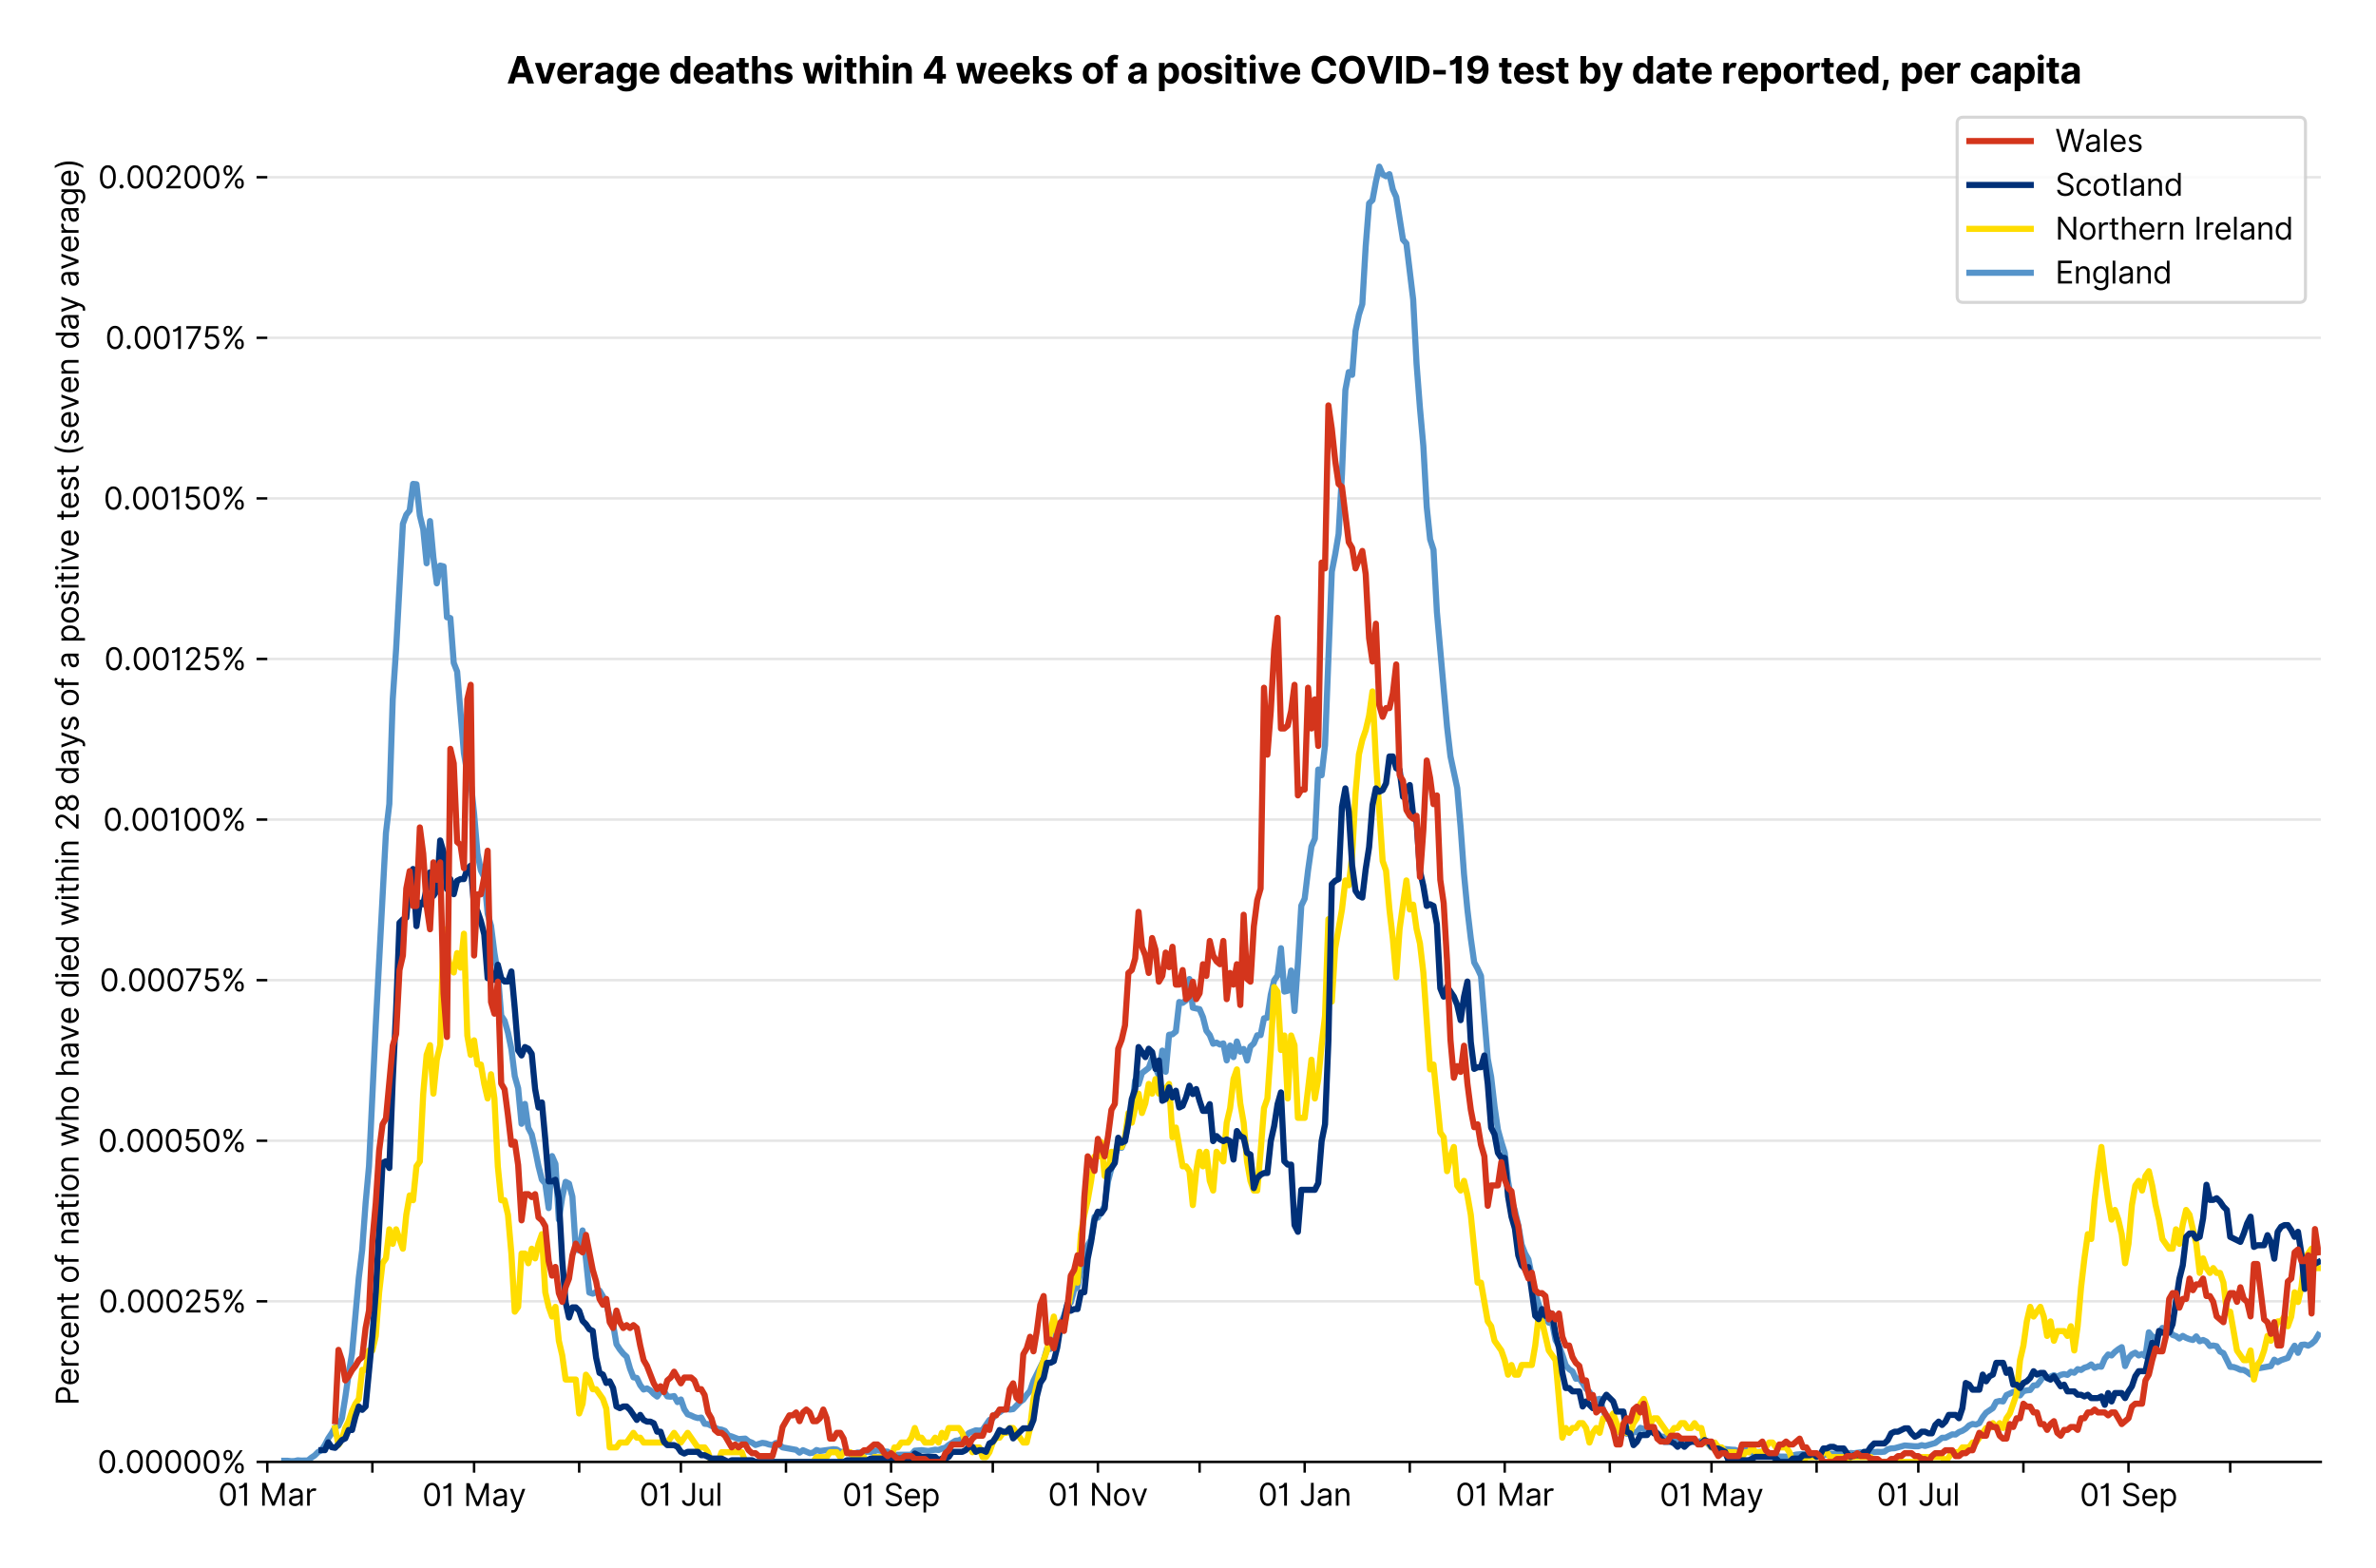 <?xml version="1.0" encoding="utf-8" standalone="no"?>
<!DOCTYPE svg PUBLIC "-//W3C//DTD SVG 1.1//EN"
  "http://www.w3.org/Graphics/SVG/1.1/DTD/svg11.dtd">
<svg version="1.1" viewBox="0 0 774.755 511.234" xmlns="http://www.w3.org/2000/svg" xmlns:xlink="http://www.w3.org/1999/xlink">
 <defs>
  <style type="text/css">*{stroke-linecap:butt;stroke-linejoin:round;}</style>
 </defs>
 <g id="figure_1">
  <g id="patch_1">
   <path d="M 0 511.234 
L 774.755 511.234 
L 774.755 0 
L 0 0 
z
" style="fill:#ffffff;"/>
  </g>
  <g id="axes_1">
   <g id="patch_2">
    <path d="M 87.155 476.745 
L 756.755 476.745 
L 756.755 33.225 
L 87.155 33.225 
z
" style="fill:#ffffff;"/>
   </g>
   <g id="matplotlib.axis_1">
    <g id="xtick_1">
     <g id="line2d_1">
      <defs>
       <path d="M 0 0 
L 0 3.5 
" id="m6cfbd66943" style="stroke:#000000;stroke-width:0.8;"/>
      </defs>
      <g>
       <use style="stroke:#000000;stroke-width:0.8;" x="87.155" xlink:href="#m6cfbd66943" y="476.745"/>
      </g>
     </g>
     <g id="text_1">
      <!-- 01 Mar -->
      <g transform="translate(71.118 491.018)scale(0.1 -0.1)">
       <defs>
        <path d="M 2000 -64 
Q 1230 -64 806 561 
Q 382 1186 382 2327 
Q 382 3459 809 4088 
Q 1236 4718 2000 4718 
Q 2764 4718 3191 4088 
Q 3618 3459 3618 2327 
Q 3618 1186 3194 561 
Q 2771 -64 2000 -64 
z
M 2000 436 
Q 2509 436 2791 927 
Q 3073 1418 3073 2327 
Q 3073 3234 2789 3730 
Q 2505 4227 2000 4227 
Q 1496 4227 1211 3730 
Q 927 3234 927 2327 
Q 927 1418 1210 927 
Q 1493 436 2000 436 
z
" id="Inter-Regular-30" transform="scale(0.016)"/>
        <path d="M 1973 4655 
L 1973 0 
L 1409 0 
L 1409 3836 
L 1373 3836 
Q 1341 3773 1209 3692 
Q 1077 3611 868 3551 
Q 659 3491 391 3491 
L 391 3964 
Q 661 3964 859 4061 
Q 1057 4159 1190 4291 
Q 1323 4423 1392 4529 
Q 1461 4636 1473 4655 
L 1973 4655 
z
" id="Inter-Regular-31" transform="scale(0.016)"/>
        <path id="Inter-Regular-20" transform="scale(0.016)"/>
        <path d="M 564 4655 
L 1236 4655 
L 2818 791 
L 2873 791 
L 4455 4655 
L 5127 4655 
L 5127 0 
L 4600 0 
L 4600 3536 
L 4555 3536 
L 3100 0 
L 2591 0 
L 1136 3536 
L 1091 3536 
L 1091 0 
L 564 0 
L 564 4655 
z
" id="Inter-Regular-4d" transform="scale(0.016)"/>
        <path d="M 1518 -82 
Q 1186 -82 916 44 
Q 646 170 486 410 
Q 327 650 327 991 
Q 327 1291 445 1478 
Q 564 1666 761 1773 
Q 959 1880 1199 1933 
Q 1439 1986 1682 2018 
Q 2000 2059 2199 2080 
Q 2398 2102 2490 2154 
Q 2582 2207 2582 2336 
L 2582 2355 
Q 2582 2691 2399 2877 
Q 2216 3064 1846 3064 
Q 1461 3064 1243 2895 
Q 1025 2727 936 2536 
L 427 2718 
Q 564 3036 792 3214 
Q 1021 3393 1292 3464 
Q 1564 3536 1827 3536 
Q 1996 3536 2215 3496 
Q 2434 3457 2640 3334 
Q 2846 3211 2982 2963 
Q 3118 2716 3118 2300 
L 3118 0 
L 2582 0 
L 2582 473 
L 2555 473 
Q 2500 359 2373 229 
Q 2246 100 2034 9 
Q 1823 -82 1518 -82 
z
M 1600 400 
Q 1918 400 2137 525 
Q 2357 650 2469 847 
Q 2582 1045 2582 1264 
L 2582 1755 
Q 2548 1714 2433 1681 
Q 2318 1648 2169 1624 
Q 2021 1600 1881 1583 
Q 1741 1566 1655 1555 
Q 1446 1527 1265 1467 
Q 1084 1407 974 1287 
Q 864 1168 864 964 
Q 864 684 1072 542 
Q 1280 400 1600 400 
z
" id="Inter-Regular-61" transform="scale(0.016)"/>
        <path d="M 491 0 
L 491 3491 
L 1009 3491 
L 1009 2964 
L 1046 2964 
Q 1139 3223 1389 3384 
Q 1639 3545 1955 3545 
Q 2100 3545 2209 3511 
Q 2318 3477 2400 3418 
L 2218 2964 
Q 2161 2993 2085 3010 
Q 2009 3027 1909 3027 
Q 1527 3027 1277 2794 
Q 1027 2561 1027 2209 
L 1027 0 
L 491 0 
z
" id="Inter-Regular-72" transform="scale(0.016)"/>
       </defs>
       <use xlink:href="#Inter-Regular-30"/>
       <use x="62.5" xlink:href="#Inter-Regular-31"/>
       <use x="106.676" xlink:href="#Inter-Regular-20"/>
       <use x="134.801" xlink:href="#Inter-Regular-4d"/>
       <use x="225.994" xlink:href="#Inter-Regular-61"/>
       <use x="282.386" xlink:href="#Inter-Regular-72"/>
      </g>
     </g>
    </g>
    <g id="xtick_2">
     <g id="line2d_2">
      <g>
       <use style="stroke:#000000;stroke-width:0.8;" x="121.424" xlink:href="#m6cfbd66943" y="476.745"/>
      </g>
     </g>
    </g>
    <g id="xtick_3">
     <g id="line2d_3">
      <g>
       <use style="stroke:#000000;stroke-width:0.8;" x="154.588" xlink:href="#m6cfbd66943" y="476.745"/>
      </g>
     </g>
     <g id="text_2">
      <!-- 01 May -->
      <g transform="translate(137.685 491.117)scale(0.1 -0.1)">
       <defs>
        <path d="M 818 -1355 
Q 682 -1355 575 -1333 
Q 468 -1311 427 -1291 
L 564 -818 
Q 857 -893 1053 -814 
Q 1250 -736 1391 -345 
L 1509 -18 
L 218 3491 
L 800 3491 
L 1764 709 
L 1800 709 
L 2764 3491 
L 3346 3491 
L 1846 -564 
Q 1550 -1355 818 -1355 
z
" id="Inter-Regular-79" transform="scale(0.016)"/>
       </defs>
       <use xlink:href="#Inter-Regular-30"/>
       <use x="62.5" xlink:href="#Inter-Regular-31"/>
       <use x="106.676" xlink:href="#Inter-Regular-20"/>
       <use x="134.801" xlink:href="#Inter-Regular-4d"/>
       <use x="225.994" xlink:href="#Inter-Regular-61"/>
       <use x="282.386" xlink:href="#Inter-Regular-79"/>
      </g>
     </g>
    </g>
    <g id="xtick_4">
     <g id="line2d_4">
      <g>
       <use style="stroke:#000000;stroke-width:0.8;" x="188.857" xlink:href="#m6cfbd66943" y="476.745"/>
      </g>
     </g>
    </g>
    <g id="xtick_5">
     <g id="line2d_5">
      <g>
       <use style="stroke:#000000;stroke-width:0.8;" x="222.021" xlink:href="#m6cfbd66943" y="476.745"/>
      </g>
     </g>
     <g id="text_3">
      <!-- 01 Jul -->
      <g transform="translate(208.477 491.018)scale(0.1 -0.1)">
       <defs>
        <path d="M 2346 4655 
L 2909 4655 
L 2909 1327 
Q 2909 657 2549 296 
Q 2189 -64 1582 -64 
Q 1200 -64 902 76 
Q 605 216 434 475 
Q 264 734 264 1091 
L 818 1091 
Q 818 795 1034 615 
Q 1250 436 1582 436 
Q 1948 436 2147 664 
Q 2346 893 2346 1327 
L 2346 4655 
z
" id="Inter-Regular-4a" transform="scale(0.016)"/>
        <path d="M 2691 1427 
L 2691 3491 
L 3227 3491 
L 3227 0 
L 2691 0 
L 2691 591 
L 2655 591 
Q 2532 325 2273 140 
Q 2014 -45 1618 -45 
Q 1127 -45 809 280 
Q 491 605 491 1273 
L 491 3491 
L 1027 3491 
L 1027 1309 
Q 1027 927 1242 700 
Q 1457 473 1791 473 
Q 1991 473 2199 575 
Q 2407 677 2549 888 
Q 2691 1100 2691 1427 
z
" id="Inter-Regular-75" transform="scale(0.016)"/>
        <path d="M 1027 4655 
L 1027 0 
L 491 0 
L 491 4655 
L 1027 4655 
z
" id="Inter-Regular-6c" transform="scale(0.016)"/>
       </defs>
       <use xlink:href="#Inter-Regular-30"/>
       <use x="62.5" xlink:href="#Inter-Regular-31"/>
       <use x="106.676" xlink:href="#Inter-Regular-20"/>
       <use x="134.801" xlink:href="#Inter-Regular-4a"/>
       <use x="189.063" xlink:href="#Inter-Regular-75"/>
       <use x="247.159" xlink:href="#Inter-Regular-6c"/>
      </g>
     </g>
    </g>
    <g id="xtick_6">
     <g id="line2d_6">
      <g>
       <use style="stroke:#000000;stroke-width:0.8;" x="256.29" xlink:href="#m6cfbd66943" y="476.745"/>
      </g>
     </g>
    </g>
    <g id="xtick_7">
     <g id="line2d_7">
      <g>
       <use style="stroke:#000000;stroke-width:0.8;" x="290.559" xlink:href="#m6cfbd66943" y="476.745"/>
      </g>
     </g>
     <g id="text_4">
      <!-- 01 Sep -->
      <g transform="translate(274.672 491.117)scale(0.1 -0.1)">
       <defs>
        <path d="M 3109 3491 
Q 3068 3836 2777 4027 
Q 2486 4218 2064 4218 
Q 1600 4218 1318 3999 
Q 1036 3780 1036 3445 
Q 1036 3195 1189 3042 
Q 1343 2889 1553 2803 
Q 1764 2718 1936 2673 
L 2409 2545 
Q 2591 2498 2815 2414 
Q 3039 2330 3244 2185 
Q 3450 2041 3584 1816 
Q 3718 1591 3718 1264 
Q 3718 886 3521 581 
Q 3325 277 2949 97 
Q 2573 -82 2036 -82 
Q 1286 -82 845 272 
Q 405 627 364 1200 
L 946 1200 
Q 968 936 1124 764 
Q 1280 593 1519 510 
Q 1759 427 2036 427 
Q 2359 427 2616 533 
Q 2873 639 3023 828 
Q 3173 1018 3173 1273 
Q 3173 1505 3043 1650 
Q 2914 1795 2702 1886 
Q 2491 1977 2246 2045 
L 1673 2209 
Q 1127 2366 809 2657 
Q 491 2948 491 3418 
Q 491 3809 703 4101 
Q 916 4393 1276 4555 
Q 1636 4718 2082 4718 
Q 2532 4718 2882 4558 
Q 3232 4398 3437 4120 
Q 3643 3843 3655 3491 
L 3109 3491 
z
" id="Inter-Regular-53" transform="scale(0.016)"/>
        <path d="M 1955 -73 
Q 1450 -73 1085 151 
Q 721 375 524 778 
Q 327 1182 327 1718 
Q 327 2255 524 2665 
Q 721 3075 1074 3305 
Q 1427 3536 1900 3536 
Q 2173 3536 2439 3445 
Q 2705 3355 2923 3151 
Q 3141 2948 3270 2614 
Q 3400 2280 3400 1791 
L 3400 1564 
L 866 1564 
Q 884 1005 1183 707 
Q 1482 409 1955 409 
Q 2271 409 2498 545 
Q 2725 682 2827 955 
L 3346 809 
Q 3223 414 2854 170 
Q 2486 -73 1955 -73 
z
M 866 2027 
L 2855 2027 
Q 2855 2470 2595 2762 
Q 2336 3055 1900 3055 
Q 1593 3055 1368 2911 
Q 1143 2768 1013 2533 
Q 884 2298 866 2027 
z
" id="Inter-Regular-65" transform="scale(0.016)"/>
        <path d="M 491 -1309 
L 491 3491 
L 1009 3491 
L 1009 2936 
L 1073 2936 
Q 1132 3027 1237 3169 
Q 1343 3311 1542 3423 
Q 1741 3536 2082 3536 
Q 2523 3536 2859 3315 
Q 3196 3095 3384 2690 
Q 3573 2286 3573 1736 
Q 3573 1182 3384 776 
Q 3196 370 2861 148 
Q 2527 -73 2091 -73 
Q 1755 -73 1552 39 
Q 1350 152 1241 296 
Q 1132 441 1073 536 
L 1027 536 
L 1027 -1309 
L 491 -1309 
z
M 1018 1745 
Q 1018 1152 1276 780 
Q 1534 409 2018 409 
Q 2355 409 2581 587 
Q 2807 766 2921 1069 
Q 3036 1373 3036 1745 
Q 3036 2114 2923 2410 
Q 2811 2707 2585 2881 
Q 2359 3055 2018 3055 
Q 1527 3055 1272 2693 
Q 1018 2332 1018 1745 
z
" id="Inter-Regular-70" transform="scale(0.016)"/>
       </defs>
       <use xlink:href="#Inter-Regular-30"/>
       <use x="62.5" xlink:href="#Inter-Regular-31"/>
       <use x="106.676" xlink:href="#Inter-Regular-20"/>
       <use x="134.801" xlink:href="#Inter-Regular-53"/>
       <use x="198.58" xlink:href="#Inter-Regular-65"/>
       <use x="256.818" xlink:href="#Inter-Regular-70"/>
      </g>
     </g>
    </g>
    <g id="xtick_8">
     <g id="line2d_8">
      <g>
       <use style="stroke:#000000;stroke-width:0.8;" x="323.723" xlink:href="#m6cfbd66943" y="476.745"/>
      </g>
     </g>
    </g>
    <g id="xtick_9">
     <g id="line2d_9">
      <g>
       <use style="stroke:#000000;stroke-width:0.8;" x="357.992" xlink:href="#m6cfbd66943" y="476.745"/>
      </g>
     </g>
     <g id="text_5">
      <!-- 01 Nov -->
      <g transform="translate(341.721 491.018)scale(0.1 -0.1)">
       <defs>
        <path d="M 4255 4655 
L 4255 0 
L 3709 0 
L 1173 3655 
L 1127 3655 
L 1127 0 
L 564 0 
L 564 4655 
L 1109 4655 
L 3655 991 
L 3700 991 
L 3700 4655 
L 4255 4655 
z
" id="Inter-Regular-4e" transform="scale(0.016)"/>
        <path d="M 1909 -73 
Q 1436 -73 1080 152 
Q 725 377 526 781 
Q 327 1186 327 1727 
Q 327 2273 526 2679 
Q 725 3086 1080 3311 
Q 1436 3536 1909 3536 
Q 2382 3536 2737 3311 
Q 3093 3086 3292 2679 
Q 3491 2273 3491 1727 
Q 3491 1186 3292 781 
Q 3093 377 2737 152 
Q 2382 -73 1909 -73 
z
M 1909 409 
Q 2268 409 2500 593 
Q 2732 777 2843 1077 
Q 2955 1377 2955 1727 
Q 2955 2077 2843 2379 
Q 2732 2682 2500 2868 
Q 2268 3055 1909 3055 
Q 1550 3055 1318 2868 
Q 1086 2682 975 2379 
Q 864 2077 864 1727 
Q 864 1377 975 1077 
Q 1086 777 1318 593 
Q 1550 409 1909 409 
z
" id="Inter-Regular-6f" transform="scale(0.016)"/>
        <path d="M 3346 3491 
L 2055 0 
L 1509 0 
L 218 3491 
L 800 3491 
L 1764 709 
L 1800 709 
L 2764 3491 
L 3346 3491 
z
" id="Inter-Regular-76" transform="scale(0.016)"/>
       </defs>
       <use xlink:href="#Inter-Regular-30"/>
       <use x="62.5" xlink:href="#Inter-Regular-31"/>
       <use x="106.676" xlink:href="#Inter-Regular-20"/>
       <use x="134.801" xlink:href="#Inter-Regular-4e"/>
       <use x="210.085" xlink:href="#Inter-Regular-6f"/>
       <use x="269.744" xlink:href="#Inter-Regular-76"/>
      </g>
     </g>
    </g>
    <g id="xtick_10">
     <g id="line2d_10">
      <g>
       <use style="stroke:#000000;stroke-width:0.8;" x="391.156" xlink:href="#m6cfbd66943" y="476.745"/>
      </g>
     </g>
    </g>
    <g id="xtick_11">
     <g id="line2d_11">
      <g>
       <use style="stroke:#000000;stroke-width:0.8;" x="425.425" xlink:href="#m6cfbd66943" y="476.745"/>
      </g>
     </g>
     <g id="text_6">
      <!-- 01 Jan -->
      <g transform="translate(410.226 491.018)scale(0.1 -0.1)">
       <defs>
        <path d="M 1027 2100 
L 1027 0 
L 491 0 
L 491 3491 
L 1009 3491 
L 1009 2945 
L 1055 2945 
Q 1177 3211 1427 3373 
Q 1677 3536 2073 3536 
Q 2602 3536 2928 3211 
Q 3255 2886 3255 2218 
L 3255 0 
L 2718 0 
L 2718 2182 
Q 2718 2593 2504 2824 
Q 2291 3055 1918 3055 
Q 1534 3055 1280 2806 
Q 1027 2557 1027 2100 
z
" id="Inter-Regular-6e" transform="scale(0.016)"/>
       </defs>
       <use xlink:href="#Inter-Regular-30"/>
       <use x="62.5" xlink:href="#Inter-Regular-31"/>
       <use x="106.676" xlink:href="#Inter-Regular-20"/>
       <use x="134.801" xlink:href="#Inter-Regular-4a"/>
       <use x="189.063" xlink:href="#Inter-Regular-61"/>
       <use x="245.455" xlink:href="#Inter-Regular-6e"/>
      </g>
     </g>
    </g>
    <g id="xtick_12">
     <g id="line2d_12">
      <g>
       <use style="stroke:#000000;stroke-width:0.8;" x="459.694" xlink:href="#m6cfbd66943" y="476.745"/>
      </g>
     </g>
    </g>
    <g id="xtick_13">
     <g id="line2d_13">
      <g>
       <use style="stroke:#000000;stroke-width:0.8;" x="490.647" xlink:href="#m6cfbd66943" y="476.745"/>
      </g>
     </g>
     <g id="text_7">
      <!-- 01 Mar -->
      <g transform="translate(474.611 491.018)scale(0.1 -0.1)">
       <use xlink:href="#Inter-Regular-30"/>
       <use x="62.5" xlink:href="#Inter-Regular-31"/>
       <use x="106.676" xlink:href="#Inter-Regular-20"/>
       <use x="134.801" xlink:href="#Inter-Regular-4d"/>
       <use x="225.994" xlink:href="#Inter-Regular-61"/>
       <use x="282.386" xlink:href="#Inter-Regular-72"/>
      </g>
     </g>
    </g>
    <g id="xtick_14">
     <g id="line2d_14">
      <g>
       <use style="stroke:#000000;stroke-width:0.8;" x="524.916" xlink:href="#m6cfbd66943" y="476.745"/>
      </g>
     </g>
    </g>
    <g id="xtick_15">
     <g id="line2d_15">
      <g>
       <use style="stroke:#000000;stroke-width:0.8;" x="558.08" xlink:href="#m6cfbd66943" y="476.745"/>
      </g>
     </g>
     <g id="text_8">
      <!-- 01 May -->
      <g transform="translate(541.177 491.117)scale(0.1 -0.1)">
       <use xlink:href="#Inter-Regular-30"/>
       <use x="62.5" xlink:href="#Inter-Regular-31"/>
       <use x="106.676" xlink:href="#Inter-Regular-20"/>
       <use x="134.801" xlink:href="#Inter-Regular-4d"/>
       <use x="225.994" xlink:href="#Inter-Regular-61"/>
       <use x="282.386" xlink:href="#Inter-Regular-79"/>
      </g>
     </g>
    </g>
    <g id="xtick_16">
     <g id="line2d_16">
      <g>
       <use style="stroke:#000000;stroke-width:0.8;" x="592.349" xlink:href="#m6cfbd66943" y="476.745"/>
      </g>
     </g>
    </g>
    <g id="xtick_17">
     <g id="line2d_17">
      <g>
       <use style="stroke:#000000;stroke-width:0.8;" x="625.513" xlink:href="#m6cfbd66943" y="476.745"/>
      </g>
     </g>
     <g id="text_9">
      <!-- 01 Jul -->
      <g transform="translate(611.969 491.018)scale(0.1 -0.1)">
       <use xlink:href="#Inter-Regular-30"/>
       <use x="62.5" xlink:href="#Inter-Regular-31"/>
       <use x="106.676" xlink:href="#Inter-Regular-20"/>
       <use x="134.801" xlink:href="#Inter-Regular-4a"/>
       <use x="189.063" xlink:href="#Inter-Regular-75"/>
       <use x="247.159" xlink:href="#Inter-Regular-6c"/>
      </g>
     </g>
    </g>
    <g id="xtick_18">
     <g id="line2d_18">
      <g>
       <use style="stroke:#000000;stroke-width:0.8;" x="659.782" xlink:href="#m6cfbd66943" y="476.745"/>
      </g>
     </g>
    </g>
    <g id="xtick_19">
     <g id="line2d_19">
      <g>
       <use style="stroke:#000000;stroke-width:0.8;" x="694.052" xlink:href="#m6cfbd66943" y="476.745"/>
      </g>
     </g>
     <g id="text_10">
      <!-- 01 Sep -->
      <g transform="translate(678.164 491.117)scale(0.1 -0.1)">
       <use xlink:href="#Inter-Regular-30"/>
       <use x="62.5" xlink:href="#Inter-Regular-31"/>
       <use x="106.676" xlink:href="#Inter-Regular-20"/>
       <use x="134.801" xlink:href="#Inter-Regular-53"/>
       <use x="198.58" xlink:href="#Inter-Regular-65"/>
       <use x="256.818" xlink:href="#Inter-Regular-70"/>
      </g>
     </g>
    </g>
    <g id="xtick_20">
     <g id="line2d_20">
      <g>
       <use style="stroke:#000000;stroke-width:0.8;" x="727.215" xlink:href="#m6cfbd66943" y="476.745"/>
      </g>
     </g>
    </g>
   </g>
   <g id="matplotlib.axis_2">
    <g id="ytick_1">
     <g id="line2d_21">
      <path clip-path="url(#p80e3e9c8ab)" d="M 87.155 476.745 
L 756.755 476.745 
" style="fill:none;stroke:#e5e5e5;stroke-linecap:square;stroke-width:0.8;"/>
     </g>
     <g id="line2d_22">
      <defs>
       <path d="M 0 0 
L -3.5 0 
" id="m23335fffb2" style="stroke:#000000;stroke-width:0.8;"/>
      </defs>
      <g>
       <use style="stroke:#000000;stroke-width:0.8;" x="87.155" xlink:href="#m23335fffb2" y="476.745"/>
      </g>
     </g>
     <g id="text_11">
      <!-- 0.00000% -->
      <g transform="translate(31.773 480.382)scale(0.1 -0.1)">
       <defs>
        <path d="M 882 -36 
Q 714 -36 593 84 
Q 473 205 473 373 
Q 473 541 593 661 
Q 714 782 882 782 
Q 1050 782 1170 661 
Q 1291 541 1291 373 
Q 1291 205 1170 84 
Q 1050 -36 882 -36 
z
" id="Inter-Regular-2e" transform="scale(0.016)"/>
        <path d="M 2855 873 
L 2855 1118 
Q 2855 1373 2960 1585 
Q 3066 1798 3269 1926 
Q 3473 2055 3764 2055 
Q 4059 2055 4259 1926 
Q 4459 1798 4561 1585 
Q 4664 1373 4664 1118 
L 4664 873 
Q 4664 618 4560 405 
Q 4457 193 4256 64 
Q 4055 -64 3764 -64 
Q 3468 -64 3266 64 
Q 3064 193 2959 405 
Q 2855 618 2855 873 
z
M 536 3536 
L 536 3782 
Q 536 4036 642 4248 
Q 748 4461 951 4589 
Q 1155 4718 1446 4718 
Q 1741 4718 1941 4589 
Q 2141 4461 2243 4248 
Q 2346 4036 2346 3782 
L 2346 3536 
Q 2346 3282 2242 3069 
Q 2139 2857 1937 2728 
Q 1736 2600 1446 2600 
Q 1150 2600 948 2728 
Q 746 2857 641 3069 
Q 536 3282 536 3536 
z
M 709 0 
L 3909 4655 
L 4427 4655 
L 1227 0 
L 709 0 
z
M 3318 1118 
L 3318 873 
Q 3318 661 3418 494 
Q 3518 327 3764 327 
Q 4002 327 4101 494 
Q 4200 661 4200 873 
L 4200 1118 
Q 4200 1330 4104 1497 
Q 4009 1664 3764 1664 
Q 3525 1664 3421 1497 
Q 3318 1330 3318 1118 
z
M 1000 3782 
L 1000 3536 
Q 1000 3325 1100 3158 
Q 1200 2991 1446 2991 
Q 1684 2991 1783 3158 
Q 1882 3325 1882 3536 
L 1882 3782 
Q 1882 3993 1786 4160 
Q 1691 4327 1446 4327 
Q 1207 4327 1103 4160 
Q 1000 3993 1000 3782 
z
" id="Inter-Regular-25" transform="scale(0.016)"/>
       </defs>
       <use xlink:href="#Inter-Regular-30"/>
       <use x="62.5" xlink:href="#Inter-Regular-2e"/>
       <use x="90.057" xlink:href="#Inter-Regular-30"/>
       <use x="152.557" xlink:href="#Inter-Regular-30"/>
       <use x="215.057" xlink:href="#Inter-Regular-30"/>
       <use x="277.557" xlink:href="#Inter-Regular-30"/>
       <use x="340.057" xlink:href="#Inter-Regular-30"/>
       <use x="402.557" xlink:href="#Inter-Regular-25"/>
      </g>
     </g>
    </g>
    <g id="ytick_2">
     <g id="line2d_23">
      <path clip-path="url(#p80e3e9c8ab)" d="M 87.155 424.376 
L 756.755 424.376 
" style="fill:none;stroke:#e5e5e5;stroke-linecap:square;stroke-width:0.8;"/>
     </g>
     <g id="line2d_24">
      <g>
       <use style="stroke:#000000;stroke-width:0.8;" x="87.155" xlink:href="#m23335fffb2" y="424.376"/>
      </g>
     </g>
     <g id="text_12">
      <!-- 0.00025% -->
      <g transform="translate(32.142 428.013)scale(0.1 -0.1)">
       <defs>
        <path d="M 482 0 
L 482 409 
L 2018 2091 
Q 2289 2386 2464 2605 
Q 2639 2825 2724 3019 
Q 2809 3214 2809 3427 
Q 2809 3795 2553 4011 
Q 2298 4227 1918 4227 
Q 1514 4227 1275 3985 
Q 1036 3743 1036 3345 
L 500 3345 
Q 500 3755 688 4064 
Q 877 4373 1203 4545 
Q 1530 4718 1936 4718 
Q 2346 4718 2661 4545 
Q 2977 4373 3156 4079 
Q 3336 3786 3336 3427 
Q 3336 3170 3244 2926 
Q 3152 2682 2926 2383 
Q 2700 2084 2300 1655 
L 1255 536 
L 1255 500 
L 3418 500 
L 3418 0 
L 482 0 
z
" id="Inter-Regular-32" transform="scale(0.016)"/>
        <path d="M 1936 -64 
Q 1536 -64 1216 95 
Q 896 255 702 532 
Q 509 809 491 1164 
L 1036 1164 
Q 1068 848 1324 642 
Q 1580 436 1936 436 
Q 2223 436 2447 570 
Q 2671 705 2799 940 
Q 2927 1175 2927 1473 
Q 2927 1777 2794 2017 
Q 2661 2257 2429 2395 
Q 2198 2534 1900 2536 
Q 1686 2539 1461 2472 
Q 1236 2405 1091 2300 
L 564 2364 
L 846 4655 
L 3264 4655 
L 3264 4155 
L 1318 4155 
L 1155 2782 
L 1182 2782 
Q 1325 2895 1541 2970 
Q 1757 3045 1991 3045 
Q 2418 3045 2753 2842 
Q 3089 2639 3281 2286 
Q 3473 1934 3473 1482 
Q 3473 1036 3274 687 
Q 3075 339 2727 137 
Q 2380 -64 1936 -64 
z
" id="Inter-Regular-35" transform="scale(0.016)"/>
       </defs>
       <use xlink:href="#Inter-Regular-30"/>
       <use x="62.5" xlink:href="#Inter-Regular-2e"/>
       <use x="90.057" xlink:href="#Inter-Regular-30"/>
       <use x="152.557" xlink:href="#Inter-Regular-30"/>
       <use x="215.057" xlink:href="#Inter-Regular-30"/>
       <use x="277.557" xlink:href="#Inter-Regular-32"/>
       <use x="338.068" xlink:href="#Inter-Regular-35"/>
       <use x="398.864" xlink:href="#Inter-Regular-25"/>
      </g>
     </g>
    </g>
    <g id="ytick_3">
     <g id="line2d_25">
      <path clip-path="url(#p80e3e9c8ab)" d="M 87.155 372.007 
L 756.755 372.007 
" style="fill:none;stroke:#e5e5e5;stroke-linecap:square;stroke-width:0.8;"/>
     </g>
     <g id="line2d_26">
      <g>
       <use style="stroke:#000000;stroke-width:0.8;" x="87.155" xlink:href="#m23335fffb2" y="372.007"/>
      </g>
     </g>
     <g id="text_13">
      <!-- 0.00050% -->
      <g transform="translate(31.944 375.643)scale(0.1 -0.1)">
       <use xlink:href="#Inter-Regular-30"/>
       <use x="62.5" xlink:href="#Inter-Regular-2e"/>
       <use x="90.057" xlink:href="#Inter-Regular-30"/>
       <use x="152.557" xlink:href="#Inter-Regular-30"/>
       <use x="215.057" xlink:href="#Inter-Regular-30"/>
       <use x="277.557" xlink:href="#Inter-Regular-35"/>
       <use x="338.352" xlink:href="#Inter-Regular-30"/>
       <use x="400.852" xlink:href="#Inter-Regular-25"/>
      </g>
     </g>
    </g>
    <g id="ytick_4">
     <g id="line2d_27">
      <path clip-path="url(#p80e3e9c8ab)" d="M 87.155 319.637 
L 756.755 319.637 
" style="fill:none;stroke:#e5e5e5;stroke-linecap:square;stroke-width:0.8;"/>
     </g>
     <g id="line2d_28">
      <g>
       <use style="stroke:#000000;stroke-width:0.8;" x="87.155" xlink:href="#m23335fffb2" y="319.637"/>
      </g>
     </g>
     <g id="text_14">
      <!-- 0.00075% -->
      <g transform="translate(32.483 323.274)scale(0.1 -0.1)">
       <defs>
        <path d="M 627 0 
L 2709 4118 
L 2709 4155 
L 309 4155 
L 309 4655 
L 3291 4655 
L 3291 4127 
L 1218 0 
L 627 0 
z
" id="Inter-Regular-37" transform="scale(0.016)"/>
       </defs>
       <use xlink:href="#Inter-Regular-30"/>
       <use x="62.5" xlink:href="#Inter-Regular-2e"/>
       <use x="90.057" xlink:href="#Inter-Regular-30"/>
       <use x="152.557" xlink:href="#Inter-Regular-30"/>
       <use x="215.057" xlink:href="#Inter-Regular-30"/>
       <use x="277.557" xlink:href="#Inter-Regular-37"/>
       <use x="334.659" xlink:href="#Inter-Regular-35"/>
       <use x="395.455" xlink:href="#Inter-Regular-25"/>
      </g>
     </g>
    </g>
    <g id="ytick_5">
     <g id="line2d_29">
      <path clip-path="url(#p80e3e9c8ab)" d="M 87.155 267.268 
L 756.755 267.268 
" style="fill:none;stroke:#e5e5e5;stroke-linecap:square;stroke-width:0.8;"/>
     </g>
     <g id="line2d_30">
      <g>
       <use style="stroke:#000000;stroke-width:0.8;" x="87.155" xlink:href="#m23335fffb2" y="267.268"/>
      </g>
     </g>
     <g id="text_15">
      <!-- 0.00100% -->
      <g transform="translate(33.606 270.905)scale(0.1 -0.1)">
       <use xlink:href="#Inter-Regular-30"/>
       <use x="62.5" xlink:href="#Inter-Regular-2e"/>
       <use x="90.057" xlink:href="#Inter-Regular-30"/>
       <use x="152.557" xlink:href="#Inter-Regular-30"/>
       <use x="215.057" xlink:href="#Inter-Regular-31"/>
       <use x="259.233" xlink:href="#Inter-Regular-30"/>
       <use x="321.733" xlink:href="#Inter-Regular-30"/>
       <use x="384.233" xlink:href="#Inter-Regular-25"/>
      </g>
     </g>
    </g>
    <g id="ytick_6">
     <g id="line2d_31">
      <path clip-path="url(#p80e3e9c8ab)" d="M 87.155 214.899 
L 756.755 214.899 
" style="fill:none;stroke:#e5e5e5;stroke-linecap:square;stroke-width:0.8;"/>
     </g>
     <g id="line2d_32">
      <g>
       <use style="stroke:#000000;stroke-width:0.8;" x="87.155" xlink:href="#m23335fffb2" y="214.899"/>
      </g>
     </g>
     <g id="text_16">
      <!-- 0.00125% -->
      <g transform="translate(33.975 218.536)scale(0.1 -0.1)">
       <use xlink:href="#Inter-Regular-30"/>
       <use x="62.5" xlink:href="#Inter-Regular-2e"/>
       <use x="90.057" xlink:href="#Inter-Regular-30"/>
       <use x="152.557" xlink:href="#Inter-Regular-30"/>
       <use x="215.057" xlink:href="#Inter-Regular-31"/>
       <use x="259.233" xlink:href="#Inter-Regular-32"/>
       <use x="319.744" xlink:href="#Inter-Regular-35"/>
       <use x="380.54" xlink:href="#Inter-Regular-25"/>
      </g>
     </g>
    </g>
    <g id="ytick_7">
     <g id="line2d_33">
      <path clip-path="url(#p80e3e9c8ab)" d="M 87.155 162.53 
L 756.755 162.53 
" style="fill:none;stroke:#e5e5e5;stroke-linecap:square;stroke-width:0.8;"/>
     </g>
     <g id="line2d_34">
      <g>
       <use style="stroke:#000000;stroke-width:0.8;" x="87.155" xlink:href="#m23335fffb2" y="162.53"/>
      </g>
     </g>
     <g id="text_17">
      <!-- 0.00150% -->
      <g transform="translate(33.777 166.167)scale(0.1 -0.1)">
       <use xlink:href="#Inter-Regular-30"/>
       <use x="62.5" xlink:href="#Inter-Regular-2e"/>
       <use x="90.057" xlink:href="#Inter-Regular-30"/>
       <use x="152.557" xlink:href="#Inter-Regular-30"/>
       <use x="215.057" xlink:href="#Inter-Regular-31"/>
       <use x="259.233" xlink:href="#Inter-Regular-35"/>
       <use x="320.028" xlink:href="#Inter-Regular-30"/>
       <use x="382.529" xlink:href="#Inter-Regular-25"/>
      </g>
     </g>
    </g>
    <g id="ytick_8">
     <g id="line2d_35">
      <path clip-path="url(#p80e3e9c8ab)" d="M 87.155 110.161 
L 756.755 110.161 
" style="fill:none;stroke:#e5e5e5;stroke-linecap:square;stroke-width:0.8;"/>
     </g>
     <g id="line2d_36">
      <g>
       <use style="stroke:#000000;stroke-width:0.8;" x="87.155" xlink:href="#m23335fffb2" y="110.161"/>
      </g>
     </g>
     <g id="text_18">
      <!-- 0.00175% -->
      <g transform="translate(34.316 113.797)scale(0.1 -0.1)">
       <use xlink:href="#Inter-Regular-30"/>
       <use x="62.5" xlink:href="#Inter-Regular-2e"/>
       <use x="90.057" xlink:href="#Inter-Regular-30"/>
       <use x="152.557" xlink:href="#Inter-Regular-30"/>
       <use x="215.057" xlink:href="#Inter-Regular-31"/>
       <use x="259.233" xlink:href="#Inter-Regular-37"/>
       <use x="316.335" xlink:href="#Inter-Regular-35"/>
       <use x="377.131" xlink:href="#Inter-Regular-25"/>
      </g>
     </g>
    </g>
    <g id="ytick_9">
     <g id="line2d_37">
      <path clip-path="url(#p80e3e9c8ab)" d="M 87.155 57.791 
L 756.755 57.791 
" style="fill:none;stroke:#e5e5e5;stroke-linecap:square;stroke-width:0.8;"/>
     </g>
     <g id="line2d_38">
      <g>
       <use style="stroke:#000000;stroke-width:0.8;" x="87.155" xlink:href="#m23335fffb2" y="57.791"/>
      </g>
     </g>
     <g id="text_19">
      <!-- 0.00200% -->
      <g transform="translate(31.972 61.428)scale(0.1 -0.1)">
       <use xlink:href="#Inter-Regular-30"/>
       <use x="62.5" xlink:href="#Inter-Regular-2e"/>
       <use x="90.057" xlink:href="#Inter-Regular-30"/>
       <use x="152.557" xlink:href="#Inter-Regular-30"/>
       <use x="215.057" xlink:href="#Inter-Regular-32"/>
       <use x="275.568" xlink:href="#Inter-Regular-30"/>
       <use x="338.068" xlink:href="#Inter-Regular-30"/>
       <use x="400.568" xlink:href="#Inter-Regular-25"/>
      </g>
     </g>
    </g>
    <g id="text_20">
     <!-- Percent of nation who have died within 28 days of a positive test (seven day average) -->
     <g transform="translate(25.614 458.305)rotate(-90)scale(0.1 -0.1)">
      <defs>
       <path d="M 564 0 
L 564 4655 
L 2136 4655 
Q 2684 4655 3033 4458 
Q 3382 4261 3550 3927 
Q 3718 3593 3718 3182 
Q 3718 2770 3551 2434 
Q 3384 2098 3036 1899 
Q 2689 1700 2146 1700 
L 1127 1700 
L 1127 0 
L 564 0 
z
M 1127 2200 
L 2127 2200 
Q 2689 2200 2926 2482 
Q 3164 2764 3164 3182 
Q 3164 3602 2925 3878 
Q 2686 4155 2118 4155 
L 1127 4155 
L 1127 2200 
z
" id="Inter-Regular-50" transform="scale(0.016)"/>
       <path d="M 1909 -73 
Q 1418 -73 1063 159 
Q 709 391 518 798 
Q 327 1205 327 1727 
Q 327 2259 524 2667 
Q 721 3075 1074 3305 
Q 1427 3536 1900 3536 
Q 2268 3536 2563 3400 
Q 2859 3264 3047 3018 
Q 3236 2773 3282 2445 
L 2746 2445 
Q 2684 2684 2474 2869 
Q 2264 3055 1909 3055 
Q 1439 3055 1151 2697 
Q 864 2339 864 1745 
Q 864 1139 1148 774 
Q 1432 409 1909 409 
Q 2223 409 2447 570 
Q 2671 732 2746 1018 
L 3282 1018 
Q 3236 709 3058 462 
Q 2880 216 2588 71 
Q 2296 -73 1909 -73 
z
" id="Inter-Regular-63" transform="scale(0.016)"/>
       <path d="M 2009 3491 
L 2009 3036 
L 1264 3036 
L 1264 1000 
Q 1264 773 1331 660 
Q 1398 548 1503 510 
Q 1609 473 1727 473 
Q 1816 473 1873 483 
Q 1930 493 1964 500 
L 2073 18 
Q 2018 -2 1920 -23 
Q 1823 -45 1673 -45 
Q 1446 -45 1228 52 
Q 1011 150 869 350 
Q 727 550 727 855 
L 727 3036 
L 200 3036 
L 200 3491 
L 727 3491 
L 727 4327 
L 1264 4327 
L 1264 3491 
L 2009 3491 
z
" id="Inter-Regular-74" transform="scale(0.016)"/>
       <path d="M 2046 3491 
L 2046 3036 
L 1264 3036 
L 1264 0 
L 727 0 
L 727 3036 
L 164 3036 
L 164 3491 
L 727 3491 
L 727 3973 
Q 727 4273 868 4473 
Q 1009 4673 1234 4773 
Q 1459 4873 1709 4873 
Q 1907 4873 2032 4841 
Q 2157 4809 2218 4782 
L 2064 4318 
Q 2023 4332 1951 4352 
Q 1880 4373 1764 4373 
Q 1498 4373 1381 4239 
Q 1264 4105 1264 3845 
L 1264 3491 
L 2046 3491 
z
" id="Inter-Regular-66" transform="scale(0.016)"/>
       <path d="M 491 0 
L 491 3491 
L 1027 3491 
L 1027 0 
L 491 0 
z
M 764 4073 
Q 607 4073 494 4179 
Q 382 4286 382 4436 
Q 382 4586 494 4693 
Q 607 4800 764 4800 
Q 921 4800 1033 4693 
Q 1146 4586 1146 4436 
Q 1146 4286 1033 4179 
Q 921 4073 764 4073 
z
" id="Inter-Regular-69" transform="scale(0.016)"/>
       <path d="M 1282 0 
L 218 3491 
L 782 3491 
L 1536 818 
L 1573 818 
L 2318 3491 
L 2891 3491 
L 3627 827 
L 3664 827 
L 4418 3491 
L 4982 3491 
L 3918 0 
L 3391 0 
L 2627 2682 
L 2573 2682 
L 1809 0 
L 1282 0 
z
" id="Inter-Regular-77" transform="scale(0.016)"/>
       <path d="M 1027 2100 
L 1027 0 
L 491 0 
L 491 4655 
L 1027 4655 
L 1027 2945 
L 1073 2945 
Q 1196 3216 1442 3376 
Q 1689 3536 2100 3536 
Q 2636 3536 2963 3213 
Q 3291 2891 3291 2218 
L 3291 0 
L 2755 0 
L 2755 2182 
Q 2755 2598 2540 2826 
Q 2325 3055 1946 3055 
Q 1548 3055 1287 2806 
Q 1027 2557 1027 2100 
z
" id="Inter-Regular-68" transform="scale(0.016)"/>
       <path d="M 1809 -73 
Q 1373 -73 1039 148 
Q 705 370 516 776 
Q 327 1182 327 1736 
Q 327 2286 516 2690 
Q 705 3095 1041 3315 
Q 1377 3536 1818 3536 
Q 2159 3536 2358 3423 
Q 2557 3311 2662 3169 
Q 2768 3027 2827 2936 
L 2873 2936 
L 2873 4655 
L 3409 4655 
L 3409 0 
L 2891 0 
L 2891 536 
L 2827 536 
Q 2768 441 2659 296 
Q 2550 152 2348 39 
Q 2146 -73 1809 -73 
z
M 1882 409 
Q 2366 409 2624 780 
Q 2882 1152 2882 1745 
Q 2882 2332 2627 2693 
Q 2373 3055 1882 3055 
Q 1541 3055 1315 2881 
Q 1089 2707 976 2410 
Q 864 2114 864 1745 
Q 864 1373 978 1069 
Q 1093 766 1319 587 
Q 1546 409 1882 409 
z
" id="Inter-Regular-64" transform="scale(0.016)"/>
       <path d="M 1973 -64 
Q 1505 -64 1147 103 
Q 789 270 589 564 
Q 389 859 391 1236 
Q 389 1532 507 1783 
Q 625 2034 830 2203 
Q 1036 2373 1291 2418 
L 1291 2445 
Q 957 2532 759 2821 
Q 561 3111 564 3482 
Q 561 3836 743 4115 
Q 925 4395 1244 4556 
Q 1564 4718 1973 4718 
Q 2377 4718 2695 4556 
Q 3014 4395 3197 4115 
Q 3380 3836 3382 3482 
Q 3380 3111 3181 2821 
Q 2982 2532 2655 2445 
L 2655 2418 
Q 2907 2373 3109 2203 
Q 3311 2034 3431 1783 
Q 3552 1532 3555 1236 
Q 3552 859 3351 564 
Q 3150 270 2794 103 
Q 2439 -64 1973 -64 
z
M 1973 436 
Q 2446 436 2722 662 
Q 2998 889 3000 1264 
Q 2998 1527 2864 1729 
Q 2730 1932 2499 2048 
Q 2268 2164 1973 2164 
Q 1675 2164 1442 2048 
Q 1209 1932 1076 1729 
Q 943 1527 946 1264 
Q 943 889 1218 662 
Q 1493 436 1973 436 
z
M 1973 2645 
Q 2348 2645 2591 2864 
Q 2834 3084 2836 3445 
Q 2834 3800 2596 4013 
Q 2359 4227 1973 4227 
Q 1582 4227 1344 4013 
Q 1107 3800 1109 3445 
Q 1107 3084 1349 2864 
Q 1591 2645 1973 2645 
z
" id="Inter-Regular-38" transform="scale(0.016)"/>
       <path d="M 2964 2709 
L 2482 2573 
Q 2411 2755 2245 2914 
Q 2080 3073 1727 3073 
Q 1407 3073 1194 2926 
Q 982 2780 982 2555 
Q 982 2355 1127 2239 
Q 1273 2123 1582 2045 
L 2100 1918 
Q 3027 1691 3027 973 
Q 3027 673 2855 436 
Q 2684 200 2377 63 
Q 2071 -73 1664 -73 
Q 1130 -73 780 159 
Q 430 391 336 836 
L 846 964 
Q 989 400 1655 400 
Q 2030 400 2251 560 
Q 2473 720 2473 945 
Q 2473 1316 1955 1436 
L 1373 1573 
Q 893 1686 669 1926 
Q 446 2166 446 2527 
Q 446 2823 613 3050 
Q 780 3277 1069 3406 
Q 1359 3536 1727 3536 
Q 2246 3536 2542 3309 
Q 2839 3082 2964 2709 
z
" id="Inter-Regular-73" transform="scale(0.016)"/>
       <path d="M 682 1964 
Q 682 2823 906 3544 
Q 1130 4266 1546 4873 
L 2018 4873 
Q 1800 4573 1623 4095 
Q 1446 3618 1341 3061 
Q 1236 2505 1236 1964 
Q 1236 1423 1341 866 
Q 1446 309 1623 -168 
Q 1800 -645 2018 -945 
L 1546 -945 
Q 1130 -339 906 383 
Q 682 1105 682 1964 
z
" id="Inter-Regular-28" transform="scale(0.016)"/>
       <path d="M 1900 -1382 
Q 1316 -1382 976 -1169 
Q 636 -957 473 -682 
L 900 -382 
Q 973 -477 1084 -601 
Q 1196 -725 1390 -817 
Q 1584 -909 1900 -909 
Q 2323 -909 2598 -704 
Q 2873 -500 2873 -64 
L 2873 645 
L 2827 645 
Q 2768 550 2660 410 
Q 2552 270 2351 162 
Q 2150 55 1809 55 
Q 1386 55 1051 255 
Q 716 455 521 836 
Q 327 1218 327 1764 
Q 327 2300 516 2699 
Q 705 3098 1041 3317 
Q 1377 3536 1818 3536 
Q 2159 3536 2360 3423 
Q 2561 3311 2669 3169 
Q 2777 3027 2836 2936 
L 2891 2936 
L 2891 3491 
L 3409 3491 
L 3409 -100 
Q 3409 -550 3205 -833 
Q 3002 -1116 2660 -1249 
Q 2318 -1382 1900 -1382 
z
M 1882 536 
Q 2366 536 2624 864 
Q 2882 1193 2882 1773 
Q 2882 2339 2627 2697 
Q 2373 3055 1882 3055 
Q 1541 3055 1315 2882 
Q 1089 2709 976 2418 
Q 864 2127 864 1773 
Q 864 1227 1120 881 
Q 1377 536 1882 536 
z
" id="Inter-Regular-67" transform="scale(0.016)"/>
       <path d="M 1638 1940 
Q 1638 1081 1414 359 
Q 1191 -362 775 -969 
L 302 -969 
Q 520 -669 697 -191 
Q 875 286 979 842 
Q 1084 1399 1084 1940 
Q 1084 2481 979 3038 
Q 875 3595 697 4072 
Q 520 4549 302 4849 
L 775 4849 
Q 1191 4243 1414 3521 
Q 1638 2799 1638 1940 
z
" id="Inter-Regular-29" transform="scale(0.016)"/>
      </defs>
      <use xlink:href="#Inter-Regular-50"/>
      <use x="63.494" xlink:href="#Inter-Regular-65"/>
      <use x="121.733" xlink:href="#Inter-Regular-72"/>
      <use x="160.085" xlink:href="#Inter-Regular-63"/>
      <use x="215.909" xlink:href="#Inter-Regular-65"/>
      <use x="274.148" xlink:href="#Inter-Regular-6e"/>
      <use x="332.671" xlink:href="#Inter-Regular-74"/>
      <use x="369.034" xlink:href="#Inter-Regular-20"/>
      <use x="397.159" xlink:href="#Inter-Regular-6f"/>
      <use x="456.818" xlink:href="#Inter-Regular-66"/>
      <use x="492.898" xlink:href="#Inter-Regular-20"/>
      <use x="521.023" xlink:href="#Inter-Regular-6e"/>
      <use x="579.546" xlink:href="#Inter-Regular-61"/>
      <use x="635.938" xlink:href="#Inter-Regular-74"/>
      <use x="672.301" xlink:href="#Inter-Regular-69"/>
      <use x="696.023" xlink:href="#Inter-Regular-6f"/>
      <use x="755.682" xlink:href="#Inter-Regular-6e"/>
      <use x="814.205" xlink:href="#Inter-Regular-20"/>
      <use x="842.33" xlink:href="#Inter-Regular-77"/>
      <use x="923.58" xlink:href="#Inter-Regular-68"/>
      <use x="982.671" xlink:href="#Inter-Regular-6f"/>
      <use x="1042.33" xlink:href="#Inter-Regular-20"/>
      <use x="1070.455" xlink:href="#Inter-Regular-68"/>
      <use x="1129.546" xlink:href="#Inter-Regular-61"/>
      <use x="1185.938" xlink:href="#Inter-Regular-76"/>
      <use x="1241.62" xlink:href="#Inter-Regular-65"/>
      <use x="1299.858" xlink:href="#Inter-Regular-20"/>
      <use x="1327.983" xlink:href="#Inter-Regular-64"/>
      <use x="1390.057" xlink:href="#Inter-Regular-69"/>
      <use x="1413.779" xlink:href="#Inter-Regular-65"/>
      <use x="1472.017" xlink:href="#Inter-Regular-64"/>
      <use x="1534.091" xlink:href="#Inter-Regular-20"/>
      <use x="1562.216" xlink:href="#Inter-Regular-77"/>
      <use x="1643.466" xlink:href="#Inter-Regular-69"/>
      <use x="1667.188" xlink:href="#Inter-Regular-74"/>
      <use x="1703.551" xlink:href="#Inter-Regular-68"/>
      <use x="1762.642" xlink:href="#Inter-Regular-69"/>
      <use x="1786.364" xlink:href="#Inter-Regular-6e"/>
      <use x="1844.887" xlink:href="#Inter-Regular-20"/>
      <use x="1873.012" xlink:href="#Inter-Regular-32"/>
      <use x="1933.523" xlink:href="#Inter-Regular-38"/>
      <use x="1995.171" xlink:href="#Inter-Regular-20"/>
      <use x="2023.296" xlink:href="#Inter-Regular-64"/>
      <use x="2085.37" xlink:href="#Inter-Regular-61"/>
      <use x="2141.762" xlink:href="#Inter-Regular-79"/>
      <use x="2197.444" xlink:href="#Inter-Regular-73"/>
      <use x="2249.716" xlink:href="#Inter-Regular-20"/>
      <use x="2277.841" xlink:href="#Inter-Regular-6f"/>
      <use x="2337.5" xlink:href="#Inter-Regular-66"/>
      <use x="2373.58" xlink:href="#Inter-Regular-20"/>
      <use x="2401.705" xlink:href="#Inter-Regular-61"/>
      <use x="2458.097" xlink:href="#Inter-Regular-20"/>
      <use x="2486.222" xlink:href="#Inter-Regular-70"/>
      <use x="2547.16" xlink:href="#Inter-Regular-6f"/>
      <use x="2606.819" xlink:href="#Inter-Regular-73"/>
      <use x="2659.091" xlink:href="#Inter-Regular-69"/>
      <use x="2682.813" xlink:href="#Inter-Regular-74"/>
      <use x="2719.177" xlink:href="#Inter-Regular-69"/>
      <use x="2742.898" xlink:href="#Inter-Regular-76"/>
      <use x="2798.58" xlink:href="#Inter-Regular-65"/>
      <use x="2856.819" xlink:href="#Inter-Regular-20"/>
      <use x="2884.944" xlink:href="#Inter-Regular-74"/>
      <use x="2921.307" xlink:href="#Inter-Regular-65"/>
      <use x="2979.546" xlink:href="#Inter-Regular-73"/>
      <use x="3031.819" xlink:href="#Inter-Regular-74"/>
      <use x="3068.182" xlink:href="#Inter-Regular-20"/>
      <use x="3096.307" xlink:href="#Inter-Regular-28"/>
      <use x="3132.529" xlink:href="#Inter-Regular-73"/>
      <use x="3184.802" xlink:href="#Inter-Regular-65"/>
      <use x="3243.04" xlink:href="#Inter-Regular-76"/>
      <use x="3298.722" xlink:href="#Inter-Regular-65"/>
      <use x="3356.961" xlink:href="#Inter-Regular-6e"/>
      <use x="3415.484" xlink:href="#Inter-Regular-20"/>
      <use x="3443.609" xlink:href="#Inter-Regular-64"/>
      <use x="3505.682" xlink:href="#Inter-Regular-61"/>
      <use x="3562.074" xlink:href="#Inter-Regular-79"/>
      <use x="3617.756" xlink:href="#Inter-Regular-20"/>
      <use x="3645.881" xlink:href="#Inter-Regular-61"/>
      <use x="3702.273" xlink:href="#Inter-Regular-76"/>
      <use x="3757.955" xlink:href="#Inter-Regular-65"/>
      <use x="3816.194" xlink:href="#Inter-Regular-72"/>
      <use x="3854.546" xlink:href="#Inter-Regular-61"/>
      <use x="3910.938" xlink:href="#Inter-Regular-67"/>
      <use x="3971.876" xlink:href="#Inter-Regular-65"/>
      <use x="4030.114" xlink:href="#Inter-Regular-29"/>
     </g>
    </g>
   </g>
   <g id="line2d_39">
    <path clip-path="url(#p80e3e9c8ab)" d="M 92.682 476.373 
L 93.787 476.373 
L 94.893 476.497 
L 95.998 476.466 
L 97.104 476.224 
L 98.209 476.311 
L 100.42 476.267 
L 101.526 475.363 
L 102.631 474.618 
L 103.737 473.502 
L 104.842 472.917 
L 105.947 471.163 
L 107.053 469.036 
L 108.158 467.388 
L 109.264 465.474 
L 110.369 464.942 
L 111.475 462.55 
L 112.58 455.745 
L 113.686 448.036 
L 114.791 441.284 
L 117.002 416.615 
L 118.108 407.524 
L 119.213 392.318 
L 120.318 380.356 
L 122.529 334.155 
L 125.846 271.632 
L 126.951 262.169 
L 128.057 228.09 
L 129.162 211.662 
L 131.373 170.831 
L 132.479 167.853 
L 133.584 166.471 
L 134.689 157.805 
L 135.795 157.911 
L 136.9 168.119 
L 138.006 172.585 
L 139.111 183.697 
L 140.217 169.927 
L 141.322 181.836 
L 142.428 190.236 
L 143.533 184.441 
L 144.639 184.707 
L 145.744 201.294 
L 146.849 201.56 
L 147.955 216.181 
L 149.06 218.999 
L 151.271 245.635 
L 152.377 252.068 
L 153.482 254.779 
L 154.588 265.306 
L 155.693 278.278 
L 156.799 283.861 
L 157.904 286.093 
L 159.01 297.949 
L 160.115 301.937 
L 161.22 310.762 
L 162.326 317.408 
L 163.431 331.178 
L 164.537 332.879 
L 165.642 336.76 
L 166.748 342.077 
L 167.853 350.955 
L 168.959 354.89 
L 170.064 366.48 
L 171.17 359.994 
L 172.275 367.809 
L 173.38 369.935 
L 174.486 374.827 
L 175.591 380.303 
L 176.697 384.715 
L 177.802 385.938 
L 178.908 393.966 
L 180.013 377.006 
L 181.119 379.558 
L 182.224 397.741 
L 183.33 390.457 
L 184.435 385.407 
L 185.541 385.991 
L 186.646 390.245 
L 187.751 407.417 
L 188.857 407.789 
L 189.962 401.25 
L 191.068 410.713 
L 192.173 421.506 
L 193.279 421.878 
L 195.49 420.868 
L 196.595 422.729 
L 197.701 425.334 
L 198.806 429.321 
L 199.912 431.873 
L 201.017 438.36 
L 202.122 440.061 
L 203.228 441.443 
L 204.333 442.453 
L 205.439 446.334 
L 206.544 449.152 
L 207.65 449.365 
L 208.755 451.704 
L 209.861 453.14 
L 210.966 452.767 
L 212.072 453.405 
L 213.177 454.575 
L 214.282 455.426 
L 215.388 453.777 
L 216.493 453.618 
L 217.599 455.372 
L 218.704 455.479 
L 219.81 455.266 
L 220.915 457.233 
L 222.021 456.383 
L 223.126 459.573 
L 224.232 461.221 
L 225.337 461.593 
L 226.443 462.124 
L 227.548 462.443 
L 228.653 462.284 
L 229.759 464.304 
L 230.864 464.411 
L 234.181 466.059 
L 235.286 466.218 
L 236.392 466.644 
L 237.497 468.132 
L 238.603 468.451 
L 240.813 469.302 
L 243.024 469.142 
L 244.13 470.046 
L 245.235 470.471 
L 246.341 471.216 
L 248.552 470.525 
L 249.657 470.684 
L 250.763 471.056 
L 251.868 471.269 
L 252.974 470.578 
L 254.079 471.056 
L 255.184 472.013 
L 259.606 472.811 
L 260.712 473.715 
L 261.817 472.917 
L 264.028 473.874 
L 265.134 473.715 
L 266.239 472.864 
L 267.345 473.183 
L 271.766 472.598 
L 272.872 472.704 
L 273.977 473.449 
L 276.188 473.449 
L 277.294 474.087 
L 278.399 474.512 
L 279.505 473.715 
L 281.715 473.661 
L 282.821 473.396 
L 283.926 473.502 
L 285.032 473.289 
L 286.137 472.917 
L 288.348 473.342 
L 289.454 473.396 
L 290.559 474.14 
L 291.665 474.459 
L 293.876 474.406 
L 296.086 474.406 
L 297.192 474.406 
L 298.297 473.077 
L 300.508 472.917 
L 302.719 473.183 
L 304.93 472.758 
L 306.036 472.864 
L 307.141 472.385 
L 308.246 472.12 
L 309.352 471.216 
L 311.563 469.833 
L 312.668 469.727 
L 313.774 469.142 
L 314.879 468.292 
L 315.985 467.282 
L 318.196 466.431 
L 319.301 466.537 
L 320.407 466.325 
L 322.617 463.081 
L 323.723 462.497 
L 324.828 461.061 
L 325.934 460.583 
L 327.039 459.732 
L 328.145 459.413 
L 329.25 459.679 
L 330.356 459.519 
L 332.567 457.233 
L 333.672 456.436 
L 334.778 454.841 
L 335.883 453.565 
L 336.988 450.322 
L 340.305 443.676 
L 341.41 439.742 
L 342.516 439.901 
L 343.621 438.36 
L 344.727 433.628 
L 345.832 431.714 
L 346.938 429.109 
L 348.043 425.493 
L 349.148 424.802 
L 350.254 420.655 
L 351.359 419.698 
L 352.465 413.903 
L 353.57 409.012 
L 354.676 406.141 
L 355.781 404.121 
L 356.887 396.837 
L 357.992 397.103 
L 360.203 393.275 
L 361.309 385.194 
L 363.519 376.688 
L 364.625 374.029 
L 365.73 374.295 
L 366.836 371.637 
L 367.941 366.267 
L 369.047 361.482 
L 370.152 352.338 
L 371.258 353.561 
L 372.363 349.945 
L 374.574 348.244 
L 375.679 345.16 
L 377.89 350.902 
L 378.996 342.608 
L 380.101 349.52 
L 381.207 337.451 
L 382.312 337.292 
L 383.418 336.388 
L 384.523 326.765 
L 385.629 327.031 
L 386.734 326.233 
L 387.84 319.269 
L 388.945 328.626 
L 391.156 329.104 
L 392.261 331.709 
L 393.367 336.122 
L 394.472 337.558 
L 395.578 340.375 
L 396.683 340.003 
L 397.789 340.641 
L 398.894 340.269 
L 400 345.798 
L 401.105 340.96 
L 402.211 344.735 
L 403.316 339.631 
L 404.421 342.981 
L 405.527 342.077 
L 406.632 345.852 
L 407.738 341.279 
L 408.843 340.269 
L 409.949 337.611 
L 411.054 337.558 
L 412.16 332.082 
L 413.265 331.869 
L 414.371 324.373 
L 415.476 319.694 
L 416.581 318.099 
L 417.687 309.22 
L 418.792 323.362 
L 419.898 323.097 
L 421.003 316.504 
L 422.109 329.689 
L 423.214 314.059 
L 424.32 295.344 
L 425.425 293.058 
L 426.531 283.807 
L 427.636 276.045 
L 428.742 273.493 
L 429.847 250.951 
L 430.952 252.812 
L 432.058 243.029 
L 434.269 186.408 
L 435.374 180.773 
L 436.48 174.127 
L 437.585 154.615 
L 438.691 127.182 
L 439.796 121.334 
L 440.902 122.237 
L 442.007 107.936 
L 443.112 102.619 
L 444.218 99.164 
L 445.323 80.237 
L 446.429 66.307 
L 447.534 65.244 
L 448.64 59.289 
L 449.745 54.345 
L 450.851 56.844 
L 451.956 57.482 
L 453.062 56.791 
L 454.167 61.788 
L 455.273 64.234 
L 457.483 78.163 
L 458.589 79.386 
L 460.8 97.675 
L 461.905 118.675 
L 463.011 133.083 
L 464.116 145.418 
L 465.222 165.301 
L 466.327 175.881 
L 467.433 179.284 
L 468.538 199.593 
L 470.749 224.581 
L 471.854 237.075 
L 472.96 246.645 
L 475.171 257.012 
L 476.276 269.825 
L 477.382 285.136 
L 478.487 296.673 
L 479.593 306.031 
L 480.698 313.846 
L 481.804 315.866 
L 482.909 318.259 
L 485.12 345.267 
L 486.225 351.168 
L 487.331 360.791 
L 488.436 368.394 
L 489.542 372.381 
L 490.647 375.89 
L 491.753 385.247 
L 492.858 391.414 
L 493.964 394.817 
L 495.069 399.549 
L 496.175 405.875 
L 497.28 408.746 
L 498.385 410.713 
L 500.596 421.772 
L 502.807 428.683 
L 503.913 430.225 
L 505.018 431.342 
L 506.124 431.395 
L 507.229 437.03 
L 508.335 438.891 
L 509.44 441.815 
L 510.545 445.218 
L 511.651 446.494 
L 512.756 447.238 
L 513.862 449.631 
L 514.967 449.524 
L 516.073 451.066 
L 517.178 452.874 
L 518.284 453.937 
L 519.389 456.01 
L 520.495 456.489 
L 521.6 456.17 
L 522.706 459.573 
L 523.811 462.55 
L 524.916 462.975 
L 526.022 463.719 
L 527.127 465.58 
L 529.338 466.271 
L 530.444 467.547 
L 533.76 466.963 
L 534.866 465.633 
L 535.971 466.006 
L 537.077 466.165 
L 538.182 466.006 
L 539.287 466.325 
L 541.498 468.451 
L 542.604 468.558 
L 543.709 468.345 
L 544.815 468.93 
L 545.92 468.398 
L 548.131 469.887 
L 549.237 469.461 
L 550.342 469.674 
L 552.553 469.621 
L 553.658 470.259 
L 554.764 469.887 
L 555.869 469.674 
L 558.08 472.066 
L 559.186 471.747 
L 560.291 471.854 
L 561.397 472.545 
L 562.502 472.545 
L 564.713 472.758 
L 565.818 472.811 
L 566.924 473.396 
L 568.029 473.449 
L 569.135 472.651 
L 570.24 473.502 
L 571.346 473.715 
L 575.768 473.289 
L 576.873 473.98 
L 577.978 474.406 
L 579.084 474.512 
L 580.189 474.991 
L 583.506 475.044 
L 584.611 474.618 
L 585.717 474.353 
L 590.139 473.98 
L 591.244 474.14 
L 592.349 474.831 
L 595.666 474.353 
L 596.771 474.034 
L 598.982 474.14 
L 600.088 473.449 
L 602.299 474.193 
L 603.404 473.821 
L 604.51 473.927 
L 606.72 473.608 
L 607.826 473.874 
L 608.931 473.715 
L 610.037 473.183 
L 611.142 473.555 
L 612.248 473.449 
L 613.353 473.502 
L 614.459 473.396 
L 615.564 472.598 
L 616.67 472.332 
L 617.775 472.279 
L 621.091 471.375 
L 624.408 471.641 
L 625.513 471.641 
L 626.619 471.269 
L 627.724 471.535 
L 631.041 470.578 
L 633.251 468.877 
L 634.357 468.877 
L 636.568 467.76 
L 637.673 467.813 
L 638.779 467.016 
L 639.884 466.59 
L 640.99 465.899 
L 642.095 464.836 
L 643.201 464.357 
L 644.306 464.57 
L 645.411 464.092 
L 646.517 462.124 
L 647.622 460.689 
L 649.833 459.2 
L 650.939 457.127 
L 652.044 456.861 
L 653.15 457.021 
L 654.255 454.947 
L 656.466 453.937 
L 657.572 453.99 
L 658.677 455.053 
L 659.782 453.671 
L 660.888 453.405 
L 661.993 453.299 
L 663.099 451.81 
L 664.204 451.704 
L 665.31 450.322 
L 666.415 448.514 
L 667.521 449.418 
L 669.732 448.461 
L 670.837 448.993 
L 671.943 448.355 
L 673.048 448.089 
L 674.153 448.355 
L 675.259 447.344 
L 676.364 447.663 
L 677.47 446.494 
L 678.575 446.76 
L 679.681 446.015 
L 680.786 445.696 
L 681.892 444.952 
L 682.997 446.068 
L 684.103 445.59 
L 685.208 445.696 
L 686.313 443.091 
L 687.419 441.709 
L 688.524 442.028 
L 689.63 440.858 
L 690.735 440.008 
L 691.841 439.316 
L 692.946 445.484 
L 694.052 442.879 
L 695.157 441.656 
L 696.263 441.124 
L 697.368 442.028 
L 698.474 441.549 
L 699.579 442.294 
L 700.684 434.478 
L 701.79 435.861 
L 702.895 436.18 
L 704.001 435.223 
L 705.106 433.043 
L 706.212 433.894 
L 707.317 433.681 
L 708.423 435.329 
L 709.528 435.701 
L 710.634 436.499 
L 711.739 435.648 
L 712.844 436.286 
L 713.95 436.711 
L 715.055 436.977 
L 716.161 435.808 
L 717.266 437.403 
L 718.372 436.977 
L 719.477 437.509 
L 720.583 438.944 
L 721.688 438.785 
L 722.794 438.997 
L 723.899 440.752 
L 725.005 441.284 
L 727.215 445.75 
L 728.321 445.803 
L 729.426 446.175 
L 730.532 446.706 
L 731.637 446.76 
L 732.743 447.398 
L 733.848 448.248 
L 734.954 446.706 
L 736.059 446.281 
L 740.481 445.484 
L 741.586 443.41 
L 742.692 444.208 
L 743.797 443.57 
L 746.008 442.825 
L 747.114 440.592 
L 748.219 438.838 
L 749.325 441.177 
L 750.43 438.572 
L 751.536 438.466 
L 752.641 438.838 
L 753.746 438.2 
L 754.852 437.19 
L 755.957 435.329 
L 755.957 435.329 
" style="fill:none;stroke:#5694ca;stroke-linecap:square;stroke-width:2;"/>
   </g>
   <g id="line2d_40">
    <path clip-path="url(#p80e3e9c8ab)" d="M 109.264 465.683 
L 110.369 471.214 
L 111.475 469.37 
L 112.58 465.683 
L 113.686 463.471 
L 114.791 460.152 
L 115.897 457.782 
L 117.002 456.201 
L 118.108 446.72 
L 119.213 446.72 
L 120.318 440.399 
L 121.424 440.399 
L 122.529 435.658 
L 123.635 421.435 
L 124.74 411.953 
L 125.846 410.373 
L 126.951 400.892 
L 128.057 405.632 
L 129.162 400.892 
L 131.373 407.213 
L 132.479 396.151 
L 133.584 389.83 
L 134.689 391.41 
L 135.795 380.348 
L 136.9 378.768 
L 138.006 356.644 
L 139.111 344.001 
L 140.217 340.841 
L 141.322 356.644 
L 142.428 345.582 
L 143.533 340.841 
L 144.639 302.914 
L 145.744 310.816 
L 146.849 315.556 
L 147.955 317.137 
L 149.06 310.816 
L 150.166 315.556 
L 151.271 304.494 
L 152.377 337.68 
L 153.482 344.001 
L 154.588 339.261 
L 155.693 347.162 
L 156.799 347.162 
L 157.904 353.483 
L 159.01 358.224 
L 160.115 350.323 
L 161.22 358.224 
L 162.326 380.348 
L 163.431 391.41 
L 164.537 391.41 
L 165.642 396.151 
L 166.748 408.793 
L 167.853 427.756 
L 168.959 426.176 
L 170.064 408.793 
L 171.17 408.793 
L 172.275 411.953 
L 173.38 407.213 
L 174.486 410.373 
L 175.591 405.632 
L 176.697 402.472 
L 177.802 421.435 
L 178.908 426.176 
L 180.013 429.337 
L 181.119 426.176 
L 182.224 437.238 
L 183.33 441.979 
L 184.435 449.88 
L 187.751 449.88 
L 188.857 460.942 
L 189.962 457.782 
L 191.068 448.3 
L 192.173 449.88 
L 193.279 453.041 
L 194.384 453.041 
L 196.595 456.201 
L 197.701 459.362 
L 198.806 472.004 
L 201.017 472.004 
L 202.122 470.424 
L 204.333 470.424 
L 206.544 467.263 
L 207.65 468.844 
L 208.755 468.844 
L 209.861 470.424 
L 217.599 470.424 
L 219.81 467.263 
L 222.021 470.424 
L 224.232 467.263 
L 227.548 472.004 
L 229.759 472.004 
L 230.864 473.584 
L 231.97 476.745 
L 234.181 476.745 
L 235.286 473.584 
L 241.919 473.584 
L 243.024 476.745 
L 265.134 476.745 
L 266.239 475.165 
L 269.555 475.165 
L 270.661 473.584 
L 272.872 473.584 
L 273.977 475.165 
L 275.083 473.584 
L 277.294 473.584 
L 278.399 475.165 
L 281.715 475.165 
L 282.821 476.745 
L 283.926 476.745 
L 285.032 475.165 
L 290.559 475.165 
L 291.665 472.004 
L 292.77 472.004 
L 293.876 470.424 
L 296.086 470.424 
L 297.192 468.844 
L 298.297 465.683 
L 299.403 468.844 
L 300.508 468.844 
L 301.614 470.424 
L 303.825 470.424 
L 304.93 468.844 
L 306.036 470.424 
L 307.141 467.263 
L 308.246 468.844 
L 309.352 465.683 
L 312.668 465.683 
L 313.774 467.263 
L 314.879 470.424 
L 315.985 470.424 
L 317.09 473.584 
L 318.196 472.004 
L 319.301 472.004 
L 320.407 475.165 
L 321.512 475.165 
L 322.617 473.584 
L 323.723 470.424 
L 324.828 468.844 
L 325.934 468.844 
L 327.039 467.263 
L 328.145 467.263 
L 329.25 465.683 
L 330.356 465.683 
L 333.672 470.424 
L 334.778 470.424 
L 335.883 465.683 
L 336.988 456.201 
L 339.199 446.72 
L 341.41 440.399 
L 342.516 434.077 
L 343.621 429.337 
L 344.727 435.658 
L 346.938 432.497 
L 348.043 427.756 
L 349.148 421.435 
L 350.254 416.694 
L 351.359 418.275 
L 352.465 402.472 
L 353.57 396.151 
L 354.676 391.41 
L 355.781 385.089 
L 356.887 377.187 
L 357.992 377.187 
L 359.098 372.446 
L 360.203 383.508 
L 361.309 381.928 
L 362.414 375.607 
L 363.519 377.187 
L 364.625 372.446 
L 365.73 374.027 
L 366.836 370.866 
L 367.941 362.965 
L 369.047 366.125 
L 371.258 356.644 
L 372.363 362.965 
L 373.469 359.804 
L 374.574 353.483 
L 375.679 356.644 
L 376.785 351.903 
L 377.89 356.644 
L 378.996 355.063 
L 380.101 355.063 
L 381.207 353.483 
L 382.312 370.866 
L 383.418 367.706 
L 385.629 380.348 
L 386.734 380.348 
L 387.84 381.928 
L 388.945 392.99 
L 390.05 381.928 
L 391.156 375.607 
L 392.261 380.348 
L 393.367 375.607 
L 394.472 385.089 
L 395.578 388.249 
L 396.683 375.607 
L 398.894 378.768 
L 400 366.125 
L 401.105 361.385 
L 402.211 351.903 
L 403.316 348.742 
L 404.421 359.804 
L 405.527 366.125 
L 406.632 378.768 
L 407.738 385.089 
L 408.843 388.249 
L 409.949 388.249 
L 411.054 375.607 
L 412.16 361.385 
L 413.265 358.224 
L 414.371 342.421 
L 415.476 321.878 
L 416.581 323.458 
L 417.687 342.421 
L 418.792 337.68 
L 419.898 358.224 
L 421.003 337.68 
L 422.109 340.841 
L 423.214 364.545 
L 425.425 364.545 
L 427.636 345.582 
L 428.742 358.224 
L 429.847 351.903 
L 430.952 340.841 
L 432.058 331.359 
L 433.163 299.754 
L 434.269 326.618 
L 435.374 309.235 
L 437.585 296.593 
L 438.691 287.111 
L 439.796 288.692 
L 440.902 279.21 
L 442.007 258.666 
L 443.112 246.024 
L 444.218 241.283 
L 445.323 238.123 
L 446.429 233.382 
L 447.534 225.48 
L 448.64 247.604 
L 450.851 280.79 
L 451.956 283.951 
L 453.062 296.593 
L 454.167 306.075 
L 455.273 318.717 
L 456.378 302.914 
L 458.589 287.111 
L 459.694 296.593 
L 460.8 295.013 
L 461.905 302.914 
L 463.011 307.655 
L 464.116 317.137 
L 466.327 348.742 
L 467.433 347.162 
L 469.644 369.286 
L 470.749 370.866 
L 471.854 381.928 
L 472.96 377.187 
L 474.065 374.027 
L 475.171 386.669 
L 476.276 388.249 
L 477.382 385.089 
L 478.487 389.83 
L 479.593 396.151 
L 481.804 418.275 
L 482.909 418.275 
L 485.12 430.917 
L 486.225 432.497 
L 487.331 437.238 
L 489.542 440.399 
L 490.647 443.559 
L 491.753 448.3 
L 492.858 445.139 
L 493.964 448.3 
L 495.069 448.3 
L 496.175 445.139 
L 499.491 445.139 
L 500.596 438.818 
L 501.702 429.337 
L 502.807 430.917 
L 505.018 440.399 
L 507.229 443.559 
L 509.44 468.844 
L 510.545 465.683 
L 511.651 467.263 
L 512.756 465.683 
L 513.862 465.683 
L 514.967 464.103 
L 516.073 464.103 
L 517.178 465.683 
L 518.284 470.424 
L 519.389 467.263 
L 520.495 465.683 
L 521.6 467.263 
L 522.706 462.522 
L 524.916 462.522 
L 526.022 460.942 
L 528.233 467.263 
L 529.338 464.103 
L 530.444 467.263 
L 531.549 467.263 
L 532.655 464.103 
L 533.76 462.522 
L 534.866 457.782 
L 535.971 456.201 
L 537.077 459.362 
L 538.182 464.103 
L 539.287 462.522 
L 540.393 462.522 
L 543.709 467.263 
L 544.815 467.263 
L 545.92 465.683 
L 547.026 465.683 
L 548.131 464.103 
L 549.237 464.103 
L 550.342 465.683 
L 551.447 465.683 
L 552.553 464.103 
L 553.658 465.683 
L 554.764 465.683 
L 555.869 470.424 
L 556.975 470.424 
L 558.08 472.004 
L 559.186 470.424 
L 560.291 472.004 
L 561.397 472.004 
L 562.502 473.584 
L 565.818 473.584 
L 566.924 475.165 
L 568.029 475.165 
L 569.135 473.584 
L 570.24 473.584 
L 571.346 472.004 
L 572.451 473.584 
L 574.662 473.584 
L 576.873 470.424 
L 577.978 470.424 
L 579.084 472.004 
L 582.4 472.004 
L 583.506 473.584 
L 584.611 476.745 
L 587.928 476.745 
L 589.033 475.165 
L 593.455 475.165 
L 594.56 473.584 
L 595.666 473.584 
L 596.771 475.165 
L 601.193 475.165 
L 602.299 476.745 
L 603.404 475.165 
L 610.037 475.165 
L 611.142 476.745 
L 625.513 476.745 
L 626.619 475.165 
L 633.251 475.165 
L 634.357 476.745 
L 636.568 473.584 
L 638.779 473.584 
L 639.884 472.004 
L 642.095 472.004 
L 643.201 470.424 
L 644.306 470.424 
L 647.622 465.683 
L 648.728 465.683 
L 649.833 464.103 
L 650.939 465.683 
L 652.044 464.103 
L 653.15 465.683 
L 654.255 462.522 
L 655.361 460.942 
L 657.572 454.621 
L 658.677 443.559 
L 659.782 438.818 
L 660.888 430.917 
L 661.993 426.176 
L 663.099 429.337 
L 665.31 426.176 
L 666.415 429.337 
L 667.521 435.658 
L 668.626 430.917 
L 669.732 437.238 
L 670.837 434.077 
L 673.048 434.077 
L 674.153 435.658 
L 675.259 432.497 
L 676.364 440.399 
L 677.47 432.497 
L 678.575 419.855 
L 679.681 410.373 
L 680.786 402.472 
L 681.892 404.052 
L 682.997 391.41 
L 684.103 381.928 
L 685.208 374.027 
L 686.313 383.508 
L 687.419 391.41 
L 688.524 397.731 
L 689.63 394.57 
L 690.735 397.731 
L 691.841 402.472 
L 692.946 411.953 
L 694.052 405.632 
L 695.157 392.99 
L 696.263 386.669 
L 697.368 385.089 
L 698.474 388.249 
L 699.579 383.508 
L 700.684 381.928 
L 701.79 386.669 
L 702.895 392.99 
L 704.001 397.731 
L 705.106 404.052 
L 707.317 407.213 
L 708.423 407.213 
L 709.528 400.892 
L 710.634 405.632 
L 711.739 399.311 
L 712.844 394.57 
L 713.95 396.151 
L 716.161 405.632 
L 717.266 415.114 
L 718.372 410.373 
L 719.477 413.534 
L 720.583 415.114 
L 721.688 413.534 
L 722.794 415.114 
L 723.899 415.114 
L 725.005 418.275 
L 726.11 427.756 
L 727.215 427.756 
L 729.426 440.399 
L 731.637 443.559 
L 732.743 443.559 
L 733.848 440.399 
L 734.954 449.88 
L 736.059 445.139 
L 737.165 443.559 
L 738.27 440.399 
L 739.376 435.658 
L 740.481 437.238 
L 742.692 430.917 
L 743.797 430.917 
L 744.903 429.337 
L 746.008 432.497 
L 747.114 429.337 
L 748.219 421.435 
L 749.325 424.596 
L 750.43 419.855 
L 751.536 410.373 
L 753.746 407.213 
L 754.852 413.534 
L 755.957 413.534 
L 755.957 413.534 
" style="fill:none;stroke:#ffdd00;stroke-linecap:square;stroke-width:2;"/>
   </g>
   <g id="line2d_41">
    <path clip-path="url(#p80e3e9c8ab)" d="M 104.842 472.911 
L 105.947 472.911 
L 107.053 470.355 
L 108.158 471.952 
L 109.264 472.144 
L 110.369 470.994 
L 111.475 469.624 
L 112.58 469.076 
L 113.686 466.338 
L 114.791 466.338 
L 115.897 461.956 
L 117.002 458.669 
L 118.108 459.765 
L 119.213 458.669 
L 121.424 435.664 
L 122.529 421.422 
L 124.74 379.245 
L 125.846 378.698 
L 126.951 380.889 
L 128.057 352.406 
L 129.162 329.4 
L 130.268 300.917 
L 131.373 299.822 
L 132.479 299.274 
L 133.584 287.223 
L 134.689 283.389 
L 135.795 302.013 
L 136.9 294.344 
L 138.006 294.892 
L 140.217 284.485 
L 141.322 292.153 
L 142.428 290.51 
L 143.533 274.077 
L 144.639 277.912 
L 145.744 289.962 
L 146.849 286.676 
L 147.955 291.605 
L 149.06 287.223 
L 150.166 286.676 
L 151.271 286.676 
L 152.377 283.389 
L 153.482 282.294 
L 154.588 295.44 
L 155.693 297.083 
L 156.799 300.369 
L 157.904 304.751 
L 159.01 318.993 
L 160.115 318.993 
L 161.22 319.541 
L 162.326 314.611 
L 163.431 318.993 
L 164.537 320.088 
L 165.642 320.088 
L 166.748 316.802 
L 167.853 328.852 
L 168.959 342.546 
L 170.064 344.189 
L 171.17 341.451 
L 172.275 341.998 
L 173.38 343.642 
L 174.486 355.144 
L 175.591 361.17 
L 176.697 359.526 
L 177.802 371.577 
L 178.908 385.271 
L 180.013 385.271 
L 181.119 384.723 
L 182.224 390.748 
L 183.33 411.015 
L 184.435 424.709 
L 185.541 429.638 
L 186.646 426.352 
L 187.751 426.352 
L 188.857 427.447 
L 189.962 430.734 
L 191.068 431.829 
L 192.173 433.473 
L 193.279 434.02 
L 194.384 442.784 
L 195.49 447.714 
L 196.595 448.262 
L 197.701 451.001 
L 198.806 450.453 
L 199.912 452.644 
L 201.017 458.669 
L 202.122 459.217 
L 203.228 458.669 
L 204.333 458.669 
L 205.439 459.765 
L 207.65 463.051 
L 208.755 461.408 
L 209.861 463.051 
L 210.966 463.599 
L 212.072 463.599 
L 213.177 464.147 
L 214.282 466.885 
L 215.388 466.885 
L 216.493 470.172 
L 217.599 471.267 
L 219.81 471.267 
L 220.915 471.815 
L 222.021 473.458 
L 223.126 474.006 
L 224.232 473.458 
L 227.548 473.458 
L 228.653 474.554 
L 229.759 474.554 
L 231.97 475.649 
L 235.286 475.649 
L 237.497 476.745 
L 238.603 476.197 
L 245.235 476.197 
L 246.341 476.745 
L 275.083 476.745 
L 276.188 476.197 
L 282.821 476.197 
L 283.926 475.649 
L 290.559 475.649 
L 291.665 476.197 
L 292.77 475.649 
L 297.192 475.649 
L 298.297 474.006 
L 300.508 475.102 
L 304.93 475.102 
L 306.036 476.197 
L 307.141 475.649 
L 308.246 475.649 
L 309.352 475.102 
L 310.457 473.458 
L 313.774 473.458 
L 314.879 472.911 
L 315.985 471.815 
L 317.09 471.815 
L 318.196 473.458 
L 319.301 472.911 
L 320.407 472.911 
L 321.512 473.458 
L 322.617 470.72 
L 323.723 470.172 
L 324.828 468.529 
L 325.934 466.338 
L 327.039 466.885 
L 328.145 466.885 
L 329.25 465.79 
L 330.356 469.076 
L 333.672 465.79 
L 335.883 465.79 
L 336.988 463.051 
L 338.094 455.383 
L 339.199 451.001 
L 340.305 449.357 
L 341.41 444.428 
L 342.516 444.428 
L 343.621 443.88 
L 344.727 439.498 
L 345.832 432.377 
L 346.938 430.186 
L 348.043 425.256 
L 349.148 427.447 
L 350.254 426.9 
L 351.359 426.9 
L 352.465 421.422 
L 353.57 421.422 
L 354.676 410.467 
L 355.781 404.99 
L 356.887 397.869 
L 357.992 395.13 
L 359.098 395.678 
L 360.203 394.035 
L 361.309 381.984 
L 362.414 380.889 
L 363.519 379.245 
L 364.625 371.029 
L 365.73 372.672 
L 366.836 372.125 
L 367.941 366.099 
L 369.047 358.431 
L 370.152 355.144 
L 371.258 341.451 
L 373.469 344.737 
L 374.574 341.998 
L 375.679 343.094 
L 376.785 348.571 
L 377.89 345.833 
L 378.996 358.979 
L 380.101 358.431 
L 381.207 354.597 
L 382.312 357.883 
L 383.418 355.692 
L 384.523 361.17 
L 385.629 360.622 
L 386.734 357.883 
L 387.84 354.049 
L 388.945 356.788 
L 390.05 355.144 
L 391.156 358.979 
L 392.261 362.265 
L 393.367 362.265 
L 394.472 360.074 
L 395.578 372.125 
L 396.683 370.481 
L 397.789 371.577 
L 398.894 372.125 
L 400 371.577 
L 401.105 372.125 
L 402.211 378.15 
L 403.316 368.838 
L 404.421 370.481 
L 405.527 371.029 
L 406.632 375.959 
L 407.738 376.507 
L 408.843 387.462 
L 409.949 384.175 
L 411.054 383.08 
L 412.16 382.532 
L 413.265 382.532 
L 414.371 372.125 
L 415.476 367.195 
L 416.581 360.074 
L 417.687 356.24 
L 418.792 378.698 
L 419.898 379.793 
L 421.003 379.793 
L 422.109 399.512 
L 423.214 401.703 
L 424.32 388.009 
L 428.742 388.009 
L 429.847 385.818 
L 430.952 372.125 
L 432.058 366.647 
L 433.163 339.26 
L 434.269 288.319 
L 435.374 287.223 
L 436.48 286.676 
L 437.585 263.122 
L 438.691 257.097 
L 439.796 264.766 
L 440.902 282.294 
L 442.007 290.51 
L 443.112 292.153 
L 444.218 292.701 
L 445.323 283.389 
L 446.429 276.268 
L 447.534 262.575 
L 448.64 257.097 
L 449.745 258.193 
L 450.851 257.645 
L 451.956 255.454 
L 453.062 246.69 
L 454.167 246.69 
L 455.273 250.524 
L 456.378 251.072 
L 457.483 259.836 
L 458.589 257.097 
L 459.694 256.002 
L 460.8 265.861 
L 461.905 268.052 
L 463.011 283.937 
L 464.116 288.867 
L 465.222 295.44 
L 466.327 294.892 
L 467.433 295.44 
L 468.538 301.465 
L 469.644 322.279 
L 470.749 325.018 
L 471.854 321.732 
L 474.065 325.018 
L 475.171 327.757 
L 476.276 332.687 
L 477.382 325.018 
L 478.487 320.088 
L 479.593 339.807 
L 480.698 348.571 
L 481.804 348.024 
L 482.909 348.024 
L 484.014 344.189 
L 485.12 353.501 
L 486.225 367.743 
L 487.331 369.934 
L 488.436 375.959 
L 489.542 377.602 
L 490.647 377.602 
L 491.753 390.2 
L 492.858 396.773 
L 493.964 400.608 
L 495.069 409.372 
L 496.175 412.658 
L 497.28 413.754 
L 498.385 413.206 
L 500.596 429.091 
L 501.702 430.186 
L 502.807 426.9 
L 503.913 429.091 
L 505.018 427.995 
L 506.124 428.543 
L 507.229 435.116 
L 508.335 439.498 
L 509.44 447.714 
L 510.545 452.644 
L 511.651 452.644 
L 512.756 453.739 
L 514.967 453.739 
L 516.073 458.669 
L 517.178 457.026 
L 519.389 459.217 
L 521.6 459.217 
L 522.706 456.478 
L 523.811 454.835 
L 526.022 457.026 
L 527.127 460.312 
L 529.338 460.312 
L 530.444 466.885 
L 531.549 467.433 
L 532.655 471.267 
L 533.76 470.172 
L 534.866 467.981 
L 537.077 467.981 
L 538.182 466.338 
L 539.287 467.433 
L 540.393 467.433 
L 541.498 469.076 
L 542.604 470.172 
L 544.815 470.172 
L 545.92 470.72 
L 547.026 471.815 
L 548.131 470.72 
L 549.237 471.815 
L 550.342 470.72 
L 551.447 470.172 
L 552.553 470.172 
L 553.658 470.72 
L 554.764 470.72 
L 555.869 469.624 
L 556.975 470.172 
L 558.08 471.815 
L 559.186 472.363 
L 560.291 472.363 
L 562.502 473.458 
L 563.608 476.197 
L 564.713 475.649 
L 565.818 476.197 
L 570.24 476.197 
L 572.451 475.102 
L 577.978 475.102 
L 579.084 475.649 
L 580.189 476.745 
L 583.506 476.745 
L 584.611 475.649 
L 586.822 475.649 
L 587.928 474.554 
L 590.139 474.554 
L 591.244 474.006 
L 592.349 475.102 
L 593.455 474.554 
L 594.56 472.363 
L 595.666 472.363 
L 596.771 471.815 
L 597.877 471.815 
L 598.982 472.363 
L 601.193 472.363 
L 602.299 474.006 
L 603.404 475.102 
L 604.51 474.554 
L 606.72 474.554 
L 607.826 473.458 
L 608.931 473.458 
L 610.037 471.815 
L 611.142 470.72 
L 614.459 470.72 
L 615.564 469.624 
L 616.67 467.433 
L 617.775 466.885 
L 618.88 466.885 
L 621.091 465.79 
L 622.197 465.79 
L 623.302 467.433 
L 624.408 468.529 
L 625.513 467.981 
L 626.619 466.885 
L 627.724 466.885 
L 628.83 467.433 
L 629.935 467.433 
L 631.041 464.694 
L 632.146 463.599 
L 633.251 464.694 
L 634.357 463.599 
L 635.462 461.408 
L 637.673 461.408 
L 638.779 462.503 
L 639.884 459.217 
L 640.99 451.001 
L 642.095 451.548 
L 643.201 453.192 
L 645.411 453.192 
L 646.517 448.262 
L 647.622 450.453 
L 648.728 448.81 
L 649.833 448.262 
L 650.939 444.428 
L 653.15 444.428 
L 654.255 447.714 
L 655.361 446.619 
L 656.466 451.548 
L 657.572 451.548 
L 658.677 452.644 
L 659.782 451.001 
L 660.888 450.453 
L 661.993 449.357 
L 663.099 447.166 
L 664.204 448.262 
L 665.31 447.714 
L 666.415 447.714 
L 667.521 449.357 
L 668.626 449.905 
L 669.732 448.81 
L 671.943 452.096 
L 673.048 451.548 
L 674.153 453.739 
L 676.364 453.739 
L 677.47 454.835 
L 678.575 454.835 
L 679.681 455.383 
L 680.786 454.835 
L 681.892 455.93 
L 684.103 455.93 
L 685.208 455.383 
L 686.313 458.121 
L 687.419 454.287 
L 688.524 457.026 
L 689.63 454.287 
L 691.841 454.287 
L 692.946 455.93 
L 694.052 453.739 
L 695.157 452.096 
L 696.263 448.81 
L 697.368 447.166 
L 699.579 447.166 
L 700.684 442.237 
L 701.79 437.855 
L 702.895 440.593 
L 704.001 434.02 
L 705.106 434.568 
L 707.317 434.568 
L 708.423 431.829 
L 710.634 417.04 
L 711.739 412.658 
L 712.844 403.346 
L 713.95 402.251 
L 715.055 402.251 
L 716.161 403.894 
L 717.266 403.346 
L 718.372 397.321 
L 719.477 386.366 
L 720.583 391.296 
L 721.688 391.296 
L 722.794 390.748 
L 723.899 391.844 
L 725.005 393.487 
L 726.11 394.582 
L 727.215 403.346 
L 730.532 404.99 
L 731.637 402.251 
L 732.743 398.964 
L 733.848 396.773 
L 734.954 406.633 
L 736.059 406.085 
L 738.27 406.085 
L 739.376 402.799 
L 740.481 404.99 
L 741.586 410.467 
L 742.692 401.703 
L 743.797 400.06 
L 744.903 399.512 
L 746.008 399.512 
L 747.114 401.155 
L 748.219 403.346 
L 749.325 401.703 
L 750.43 408.824 
L 751.536 420.327 
L 752.641 409.919 
L 753.746 409.919 
L 754.852 412.11 
L 755.957 411.563 
L 755.957 411.563 
" style="fill:none;stroke:#003078;stroke-linecap:square;stroke-width:2;"/>
   </g>
   <g id="line2d_42">
    <path clip-path="url(#p80e3e9c8ab)" d="M 109.264 463.457 
L 110.369 440.203 
L 111.475 443.525 
L 112.58 450.169 
L 113.686 448.84 
L 114.791 446.847 
L 115.897 445.423 
L 117.002 443.525 
L 118.108 442.576 
L 119.213 433.085 
L 120.318 427.39 
L 121.424 404.61 
L 122.529 392.271 
L 123.635 375.187 
L 124.74 366.645 
L 125.846 364.746 
L 128.057 341.018 
L 129.162 337.221 
L 130.268 316.34 
L 131.373 311.595 
L 132.479 289.764 
L 133.584 284.069 
L 134.689 295.459 
L 135.795 295.459 
L 136.9 269.832 
L 138.006 278.375 
L 139.111 295.459 
L 140.217 303.052 
L 141.322 281.222 
L 142.428 286.917 
L 143.533 281.222 
L 144.639 323.933 
L 145.744 338.17 
L 146.849 244.206 
L 147.955 248.951 
L 149.06 274.578 
L 150.166 275.527 
L 151.271 283.12 
L 152.377 228.07 
L 153.482 223.324 
L 154.588 311.595 
L 155.693 291.663 
L 156.799 291.663 
L 157.904 285.968 
L 159.01 277.425 
L 160.115 326.781 
L 161.22 330.577 
L 162.326 320.137 
L 163.431 353.357 
L 164.537 355.255 
L 165.642 363.797 
L 166.748 373.289 
L 167.853 372.34 
L 168.959 379.933 
L 170.064 397.966 
L 171.17 389.424 
L 172.275 389.424 
L 173.38 390.373 
L 174.486 389.424 
L 175.591 397.017 
L 176.697 397.966 
L 177.802 399.865 
L 178.908 411.254 
L 180.013 416 
L 181.119 413.153 
L 182.224 421.695 
L 183.33 424.542 
L 184.435 419.797 
L 185.541 416.949 
L 186.646 409.356 
L 187.751 405.559 
L 188.857 407.458 
L 189.962 408.407 
L 191.068 402.712 
L 193.279 414.102 
L 194.384 417.898 
L 195.49 423.593 
L 196.595 425.491 
L 197.701 423.593 
L 198.806 431.186 
L 199.912 433.085 
L 201.017 427.39 
L 202.122 431.186 
L 203.228 433.085 
L 204.333 432.135 
L 205.439 433.085 
L 206.544 432.135 
L 207.65 433.085 
L 208.755 438.779 
L 209.861 443.525 
L 210.966 445.423 
L 213.177 451.118 
L 214.282 453.016 
L 215.388 452.067 
L 216.493 453.966 
L 217.599 450.169 
L 218.704 449.22 
L 219.81 447.322 
L 222.021 451.118 
L 223.126 449.22 
L 225.337 449.22 
L 226.443 450.169 
L 227.548 453.016 
L 228.653 453.016 
L 229.759 454.915 
L 230.864 460.61 
L 231.97 462.508 
L 233.075 466.304 
L 234.181 467.254 
L 235.286 467.254 
L 236.392 468.203 
L 238.603 471.999 
L 239.708 471.05 
L 240.813 471.999 
L 241.919 471.05 
L 243.024 471.05 
L 244.13 472.948 
L 245.235 473.898 
L 246.341 473.898 
L 247.446 474.847 
L 251.868 474.847 
L 252.974 471.05 
L 254.079 471.05 
L 255.184 465.355 
L 257.395 461.559 
L 258.501 461.559 
L 259.606 460.61 
L 260.712 463.457 
L 261.817 460.61 
L 262.923 459.66 
L 264.028 460.61 
L 265.134 463.457 
L 266.239 463.457 
L 267.345 462.508 
L 268.45 459.66 
L 269.555 462.508 
L 270.661 469.152 
L 271.766 469.152 
L 272.872 467.254 
L 273.977 467.254 
L 275.083 469.152 
L 276.188 473.898 
L 280.61 473.898 
L 281.715 472.948 
L 282.821 472.948 
L 285.032 471.05 
L 286.137 471.05 
L 287.243 471.999 
L 288.348 473.898 
L 289.454 474.847 
L 290.559 473.898 
L 292.77 475.796 
L 293.876 475.796 
L 294.981 474.847 
L 297.192 474.847 
L 298.297 475.796 
L 301.614 475.796 
L 302.719 476.745 
L 307.141 476.745 
L 308.246 473.898 
L 309.352 472.948 
L 310.457 471.05 
L 313.774 471.05 
L 314.879 469.152 
L 315.985 471.05 
L 317.09 469.152 
L 318.196 468.203 
L 320.407 468.203 
L 321.512 465.355 
L 322.617 466.304 
L 323.723 461.559 
L 324.828 461.559 
L 325.934 459.66 
L 328.145 459.66 
L 329.25 453.016 
L 330.356 451.118 
L 331.461 455.864 
L 332.567 456.813 
L 333.672 441.627 
L 334.778 439.729 
L 335.883 435.932 
L 336.988 440.678 
L 338.094 434.034 
L 339.199 425.491 
L 340.305 422.644 
L 341.41 437.83 
L 342.516 436.881 
L 343.621 439.729 
L 344.727 434.983 
L 345.832 431.186 
L 346.938 434.034 
L 348.043 426.441 
L 349.148 416 
L 350.254 414.102 
L 351.359 409.356 
L 352.465 412.203 
L 353.57 390.373 
L 354.676 377.085 
L 355.781 378.984 
L 356.887 381.831 
L 357.992 371.39 
L 360.203 377.085 
L 361.309 370.441 
L 362.414 361.899 
L 363.519 360.001 
L 364.625 341.967 
L 365.73 339.12 
L 366.836 334.374 
L 367.941 317.289 
L 369.047 316.34 
L 370.152 312.544 
L 371.258 297.357 
L 372.363 308.747 
L 373.469 311.595 
L 374.574 317.289 
L 375.679 305.9 
L 376.785 309.696 
L 377.89 320.137 
L 378.996 318.239 
L 380.101 310.645 
L 381.207 315.391 
L 382.312 308.747 
L 383.418 321.086 
L 384.523 321.086 
L 385.629 316.34 
L 386.734 325.832 
L 387.84 324.883 
L 388.945 320.137 
L 390.05 325.832 
L 391.156 323.933 
L 392.261 314.442 
L 393.367 318.239 
L 394.472 306.849 
L 395.578 311.595 
L 396.683 313.493 
L 397.789 314.442 
L 398.894 306.849 
L 400 325.832 
L 401.105 317.289 
L 402.211 321.086 
L 403.316 314.442 
L 404.421 327.73 
L 405.527 298.307 
L 406.632 319.188 
L 407.738 320.137 
L 408.843 302.103 
L 409.949 293.561 
L 411.054 289.764 
L 412.16 224.274 
L 413.265 246.104 
L 414.371 231.867 
L 415.476 211.935 
L 416.581 201.494 
L 417.687 237.562 
L 418.792 237.562 
L 419.898 236.612 
L 421.003 231.867 
L 422.109 223.324 
L 423.214 259.392 
L 424.32 257.494 
L 425.425 257.494 
L 426.531 224.274 
L 427.636 237.562 
L 428.742 228.07 
L 429.847 243.256 
L 430.952 183.461 
L 432.058 185.359 
L 433.163 132.207 
L 434.269 139.8 
L 435.374 150.241 
L 436.48 157.834 
L 437.585 158.783 
L 439.796 176.817 
L 440.902 178.715 
L 442.007 185.359 
L 444.218 179.664 
L 445.323 187.257 
L 446.429 208.138 
L 447.534 215.731 
L 448.64 203.393 
L 449.745 229.968 
L 450.851 233.765 
L 451.956 230.918 
L 453.062 230.918 
L 454.167 226.172 
L 455.273 216.681 
L 456.378 252.748 
L 457.483 254.646 
L 458.589 264.138 
L 459.694 266.036 
L 460.8 266.985 
L 461.905 266.036 
L 463.011 285.968 
L 464.116 270.782 
L 465.222 248.002 
L 466.327 253.697 
L 467.433 262.239 
L 468.538 259.392 
L 469.644 286.917 
L 470.749 294.51 
L 471.854 313.493 
L 472.96 339.12 
L 474.065 351.458 
L 475.171 347.662 
L 476.276 349.56 
L 477.382 341.018 
L 478.487 353.357 
L 479.593 361.899 
L 480.698 367.594 
L 481.804 366.645 
L 482.909 373.289 
L 484.014 377.085 
L 485.12 393.221 
L 486.225 386.577 
L 488.436 386.577 
L 489.542 378.984 
L 490.647 384.678 
L 491.753 387.526 
L 492.858 388.475 
L 493.964 396.068 
L 495.069 399.865 
L 496.175 408.407 
L 497.28 414.102 
L 498.385 416.949 
L 499.491 415.051 
L 500.596 420.746 
L 501.702 421.695 
L 502.807 421.695 
L 503.913 422.644 
L 505.018 430.237 
L 506.124 428.339 
L 507.229 430.237 
L 508.335 428.339 
L 509.44 435.932 
L 510.545 438.779 
L 511.651 438.779 
L 512.756 442.576 
L 513.862 444.474 
L 514.967 445.423 
L 516.073 450.169 
L 517.178 450.169 
L 518.284 455.864 
L 519.389 454.915 
L 520.495 460.61 
L 521.6 459.66 
L 522.706 459.66 
L 524.916 463.457 
L 526.022 466.304 
L 527.127 471.05 
L 528.233 471.05 
L 529.338 464.406 
L 530.444 462.508 
L 531.549 463.457 
L 532.655 459.66 
L 533.76 458.711 
L 534.866 460.61 
L 535.971 457.762 
L 537.077 465.355 
L 539.287 465.355 
L 540.393 469.152 
L 541.498 470.101 
L 543.709 470.101 
L 544.815 468.203 
L 547.026 468.203 
L 548.131 469.152 
L 552.553 469.152 
L 553.658 471.05 
L 554.764 471.05 
L 555.869 470.101 
L 558.08 470.101 
L 559.186 472.948 
L 560.291 474.847 
L 561.397 473.898 
L 562.502 473.898 
L 563.608 474.847 
L 566.924 474.847 
L 568.029 471.05 
L 573.557 471.05 
L 574.662 470.101 
L 575.768 472.948 
L 576.873 473.898 
L 579.084 473.898 
L 580.189 471.05 
L 581.295 471.05 
L 582.4 470.101 
L 583.506 471.05 
L 584.611 471.05 
L 586.822 469.152 
L 587.928 471.999 
L 589.033 471.999 
L 590.139 473.898 
L 592.349 473.898 
L 593.455 474.847 
L 594.56 476.745 
L 597.877 476.745 
L 598.982 475.796 
L 601.193 475.796 
L 602.299 474.847 
L 604.51 474.847 
L 605.615 473.898 
L 606.72 474.847 
L 608.931 474.847 
L 610.037 475.796 
L 612.248 475.796 
L 613.353 476.745 
L 615.564 476.745 
L 616.67 475.796 
L 617.775 475.796 
L 618.88 474.847 
L 619.986 474.847 
L 621.091 473.898 
L 623.302 473.898 
L 624.408 474.847 
L 625.513 474.847 
L 626.619 475.796 
L 627.724 475.796 
L 628.83 476.745 
L 629.935 474.847 
L 631.041 473.898 
L 633.251 473.898 
L 634.357 472.948 
L 636.568 472.948 
L 637.673 474.847 
L 638.779 474.847 
L 639.884 473.898 
L 640.99 473.898 
L 642.095 472.948 
L 643.201 472.948 
L 645.411 467.254 
L 646.517 468.203 
L 647.622 468.203 
L 648.728 464.406 
L 649.833 465.355 
L 650.939 465.355 
L 652.044 468.203 
L 653.15 469.152 
L 654.255 469.152 
L 655.361 464.406 
L 656.466 465.355 
L 657.572 462.508 
L 658.677 462.508 
L 659.782 457.762 
L 660.888 458.711 
L 661.993 458.711 
L 663.099 460.61 
L 664.204 460.61 
L 665.31 464.406 
L 666.415 464.406 
L 667.521 466.304 
L 668.626 464.406 
L 669.732 463.457 
L 670.837 467.254 
L 671.943 468.203 
L 673.048 466.304 
L 674.153 466.304 
L 675.259 465.355 
L 676.364 465.355 
L 677.47 466.304 
L 678.575 462.508 
L 679.681 462.508 
L 680.786 460.61 
L 681.892 460.61 
L 682.997 459.66 
L 684.103 460.61 
L 686.313 460.61 
L 687.419 461.559 
L 688.524 460.61 
L 689.63 460.61 
L 691.841 464.406 
L 694.052 462.508 
L 695.157 458.711 
L 696.263 457.762 
L 698.474 457.762 
L 699.579 450.169 
L 700.684 448.271 
L 701.79 443.525 
L 702.895 439.729 
L 704.001 440.678 
L 705.106 440.678 
L 706.212 435.932 
L 707.317 423.593 
L 708.423 421.695 
L 709.528 421.695 
L 710.634 426.441 
L 711.739 423.593 
L 712.844 423.593 
L 713.95 416.949 
L 715.055 420.746 
L 716.161 418.847 
L 717.266 418.847 
L 718.372 416.949 
L 719.477 422.644 
L 720.583 422.644 
L 721.688 424.542 
L 722.794 429.288 
L 725.005 431.186 
L 726.11 424.542 
L 727.215 421.695 
L 728.321 421.695 
L 729.426 424.542 
L 730.532 419.797 
L 731.637 423.593 
L 732.743 424.542 
L 733.848 429.288 
L 734.954 412.203 
L 736.059 412.203 
L 738.27 430.237 
L 739.376 431.186 
L 740.481 434.983 
L 741.586 431.186 
L 742.692 438.779 
L 743.797 438.779 
L 744.903 429.288 
L 746.008 417.898 
L 747.114 416.949 
L 748.219 408.407 
L 749.325 407.458 
L 750.43 411.254 
L 751.536 411.254 
L 752.641 409.356 
L 753.746 428.339 
L 754.852 400.814 
L 755.957 408.407 
L 755.957 408.407 
" style="fill:none;stroke:#d4351c;stroke-linecap:square;stroke-width:2;"/>
   </g>
   <g id="patch_3">
    <path d="M 87.155 476.745 
L 756.755 476.745 
" style="fill:none;stroke:#000000;stroke-linecap:square;stroke-linejoin:miter;stroke-width:0.8;"/>
   </g>
   <g id="text_21">
    <!-- Average deaths within 4 weeks of a positive COVID-19 test by date reported, per capita -->
    <g transform="translate(165.232 27.225)scale(0.12 -0.12)">
     <defs>
      <path d="M 1207 0 
L 152 0 
L 1759 4655 
L 3027 4655 
L 4632 0 
L 3577 0 
L 3232 1061 
L 1552 1061 
L 1207 0 
z
M 1802 1830 
L 2984 1830 
L 2411 3591 
L 2375 3591 
L 1802 1830 
z
" id="Inter-Bold-41" transform="scale(0.016)"/>
      <path d="M 3641 3491 
L 2421 0 
L 1330 0 
L 109 3491 
L 1132 3491 
L 1857 993 
L 1893 993 
L 2616 3491 
L 3641 3491 
z
" id="Inter-Bold-76" transform="scale(0.016)"/>
      <path d="M 1977 -68 
Q 1441 -68 1052 151 
Q 664 370 455 773 
Q 246 1177 246 1730 
Q 246 2268 455 2675 
Q 664 3082 1044 3309 
Q 1425 3536 1939 3536 
Q 2400 3536 2771 3340 
Q 3143 3145 3361 2751 
Q 3580 2357 3580 1764 
L 3580 1498 
L 1202 1498 
L 1202 1495 
Q 1202 1105 1416 880 
Q 1630 655 1993 655 
Q 2236 655 2413 757 
Q 2591 859 2664 1059 
L 3559 1000 
Q 3457 514 3041 223 
Q 2625 -68 1977 -68 
z
M 1202 2098 
L 2668 2098 
Q 2666 2409 2468 2611 
Q 2271 2814 1955 2814 
Q 1632 2814 1425 2604 
Q 1218 2395 1202 2098 
z
" id="Inter-Bold-65" transform="scale(0.016)"/>
      <path d="M 386 0 
L 386 3491 
L 1325 3491 
L 1325 2882 
L 1361 2882 
Q 1457 3207 1681 3374 
Q 1905 3541 2200 3541 
Q 2341 3541 2461 3507 
Q 2582 3473 2677 3414 
L 2386 2614 
Q 2318 2648 2237 2671 
Q 2157 2695 2057 2695 
Q 1764 2695 1560 2495 
Q 1357 2295 1355 1975 
L 1355 0 
L 386 0 
z
" id="Inter-Bold-72" transform="scale(0.016)"/>
      <path d="M 1382 -66 
Q 882 -66 552 195 
Q 223 457 223 975 
Q 223 1366 407 1588 
Q 591 1811 890 1914 
Q 1189 2018 1534 2050 
Q 1989 2095 2184 2145 
Q 2380 2195 2380 2364 
L 2380 2377 
Q 2380 2593 2244 2711 
Q 2109 2830 1861 2830 
Q 1600 2830 1445 2716 
Q 1291 2602 1241 2427 
L 346 2500 
Q 446 2977 842 3256 
Q 1239 3536 1866 3536 
Q 2255 3536 2593 3413 
Q 2932 3291 3140 3030 
Q 3348 2770 3348 2355 
L 3348 0 
L 2430 0 
L 2430 484 
L 2402 484 
Q 2275 241 2021 87 
Q 1768 -66 1382 -66 
z
M 1659 602 
Q 1977 602 2181 787 
Q 2386 973 2386 1248 
L 2386 1618 
Q 2330 1580 2210 1550 
Q 2091 1520 1956 1498 
Q 1821 1477 1714 1461 
Q 1459 1425 1303 1318 
Q 1148 1211 1148 1007 
Q 1148 807 1292 704 
Q 1436 602 1659 602 
z
" id="Inter-Bold-61" transform="scale(0.016)"/>
      <path d="M 1959 -1359 
Q 1255 -1359 852 -1082 
Q 450 -805 364 -409 
L 1259 -289 
Q 1318 -430 1489 -547 
Q 1661 -664 1982 -664 
Q 2298 -664 2503 -514 
Q 2709 -364 2709 -20 
L 2709 618 
L 2668 618 
Q 2573 402 2332 226 
Q 2091 50 1673 50 
Q 1280 50 958 234 
Q 636 418 446 795 
Q 257 1173 257 1752 
Q 257 2348 451 2743 
Q 646 3139 967 3337 
Q 1289 3536 1671 3536 
Q 1964 3536 2161 3437 
Q 2359 3339 2482 3193 
Q 2605 3048 2668 2905 
L 2705 2905 
L 2705 3491 
L 3666 3491 
L 3666 -34 
Q 3666 -468 3446 -763 
Q 3227 -1059 2843 -1209 
Q 2459 -1359 1959 -1359 
z
M 1980 777 
Q 2330 777 2522 1036 
Q 2714 1295 2714 1757 
Q 2714 2216 2523 2491 
Q 2332 2766 1980 2766 
Q 1621 2766 1433 2484 
Q 1246 2202 1246 1757 
Q 1246 1305 1434 1041 
Q 1623 777 1980 777 
z
" id="Inter-Bold-67" transform="scale(0.016)"/>
      <path id="Inter-Bold-20" transform="scale(0.016)"/>
      <path d="M 1673 -57 
Q 1275 -57 954 149 
Q 634 355 445 756 
Q 257 1157 257 1741 
Q 257 2341 451 2740 
Q 646 3139 967 3337 
Q 1289 3536 1671 3536 
Q 1964 3536 2160 3437 
Q 2357 3339 2478 3193 
Q 2600 3048 2664 2905 
L 2693 2905 
L 2693 4655 
L 3659 4655 
L 3659 0 
L 2705 0 
L 2705 559 
L 2664 559 
Q 2598 414 2473 272 
Q 2348 130 2151 36 
Q 1955 -57 1673 -57 
z
M 1980 714 
Q 2330 714 2522 997 
Q 2714 1280 2714 1745 
Q 2714 2214 2523 2490 
Q 2332 2766 1980 2766 
Q 1621 2766 1433 2483 
Q 1246 2200 1246 1745 
Q 1246 1289 1434 1001 
Q 1623 714 1980 714 
z
" id="Inter-Bold-64" transform="scale(0.016)"/>
      <path d="M 2243 3491 
L 2243 2764 
L 1586 2764 
L 1586 1073 
Q 1586 873 1677 802 
Q 1768 732 1914 732 
Q 1982 732 2050 744 
Q 2118 757 2155 764 
L 2307 43 
Q 2234 20 2102 -10 
Q 1971 -41 1782 -48 
Q 1255 -70 935 181 
Q 616 432 618 945 
L 618 2764 
L 141 2764 
L 141 3491 
L 618 3491 
L 618 4327 
L 1586 4327 
L 1586 3491 
L 2243 3491 
z
" id="Inter-Bold-74" transform="scale(0.016)"/>
      <path d="M 1355 2018 
L 1355 0 
L 386 0 
L 386 4655 
L 1327 4655 
L 1327 2875 
L 1368 2875 
Q 1489 3184 1751 3360 
Q 2014 3536 2411 3536 
Q 2957 3536 3289 3186 
Q 3621 2836 3618 2223 
L 3618 0 
L 2650 0 
L 2650 2050 
Q 2652 2373 2487 2552 
Q 2323 2732 2027 2732 
Q 1732 2732 1544 2544 
Q 1357 2357 1355 2018 
z
" id="Inter-Bold-68" transform="scale(0.016)"/>
      <path d="M 3291 2495 
L 2405 2441 
Q 2368 2609 2220 2729 
Q 2073 2850 1821 2850 
Q 1596 2850 1440 2755 
Q 1284 2661 1286 2505 
Q 1284 2380 1385 2293 
Q 1486 2207 1730 2155 
L 2361 2027 
Q 3368 1820 3371 1082 
Q 3371 739 3169 479 
Q 2968 220 2618 76 
Q 2268 -68 1816 -68 
Q 1123 -68 711 221 
Q 300 511 232 1011 
L 1184 1061 
Q 1230 848 1394 739 
Q 1559 630 1818 630 
Q 2073 630 2228 730 
Q 2384 830 2386 984 
Q 2380 1243 1939 1332 
L 1334 1452 
Q 321 1655 325 2450 
Q 323 2955 728 3245 
Q 1134 3536 1805 3536 
Q 2466 3536 2846 3256 
Q 3227 2977 3291 2495 
z
" id="Inter-Bold-73" transform="scale(0.016)"/>
      <path d="M 1075 0 
L 125 3491 
L 1105 3491 
L 1646 1145 
L 1677 1145 
L 2241 3491 
L 3202 3491 
L 3775 1159 
L 3805 1159 
L 4336 3491 
L 5314 3491 
L 4366 0 
L 3341 0 
L 2741 2195 
L 2698 2195 
L 2098 0 
L 1075 0 
z
" id="Inter-Bold-77" transform="scale(0.016)"/>
      <path d="M 386 0 
L 386 3491 
L 1355 3491 
L 1355 0 
L 386 0 
z
M 876 3941 
Q 662 3941 507 4085 
Q 353 4230 353 4432 
Q 353 4634 507 4777 
Q 662 4920 876 4920 
Q 1092 4920 1246 4777 
Q 1401 4634 1401 4432 
Q 1401 4230 1246 4085 
Q 1092 3941 876 3941 
z
" id="Inter-Bold-69" transform="scale(0.016)"/>
      <path d="M 1355 2018 
L 1355 0 
L 386 0 
L 386 3491 
L 1309 3491 
L 1309 2875 
L 1350 2875 
Q 1468 3180 1739 3358 
Q 2011 3536 2400 3536 
Q 2946 3536 3275 3185 
Q 3605 2834 3605 2223 
L 3605 0 
L 2636 0 
L 2636 2050 
Q 2639 2370 2473 2551 
Q 2307 2732 2016 2732 
Q 1723 2732 1540 2544 
Q 1357 2357 1355 2018 
z
" id="Inter-Bold-6e" transform="scale(0.016)"/>
      <path d="M 307 818 
L 307 1593 
L 2250 4655 
L 3482 4655 
L 3482 1607 
L 4059 1607 
L 4059 818 
L 3482 818 
L 3482 0 
L 2541 0 
L 2541 818 
L 307 818 
z
M 2559 1607 
L 2559 3582 
L 2523 3582 
L 1298 1643 
L 1298 1607 
L 2559 1607 
z
" id="Inter-Bold-34" transform="scale(0.016)"/>
      <path d="M 386 0 
L 386 4655 
L 1355 4655 
L 1355 2166 
L 1407 2166 
L 2525 3491 
L 3636 3491 
L 2341 1980 
L 3702 0 
L 2568 0 
L 1616 1407 
L 1355 1109 
L 1355 0 
L 386 0 
z
" id="Inter-Bold-6b" transform="scale(0.016)"/>
      <path d="M 1964 -68 
Q 1434 -68 1049 158 
Q 664 384 455 789 
Q 246 1195 246 1732 
Q 246 2273 455 2678 
Q 664 3084 1049 3310 
Q 1434 3536 1964 3536 
Q 2493 3536 2878 3310 
Q 3264 3084 3473 2678 
Q 3682 2273 3682 1732 
Q 3682 1195 3473 789 
Q 3264 384 2878 158 
Q 2493 -68 1964 -68 
z
M 1968 682 
Q 2327 682 2512 982 
Q 2698 1282 2698 1739 
Q 2698 2195 2512 2496 
Q 2327 2798 1968 2798 
Q 1602 2798 1416 2496 
Q 1230 2195 1230 1739 
Q 1230 1282 1416 982 
Q 1602 682 1968 682 
z
" id="Inter-Bold-6f" transform="scale(0.016)"/>
      <path d="M 2296 3491 
L 2296 2764 
L 1602 2764 
L 1602 0 
L 634 0 
L 634 2764 
L 141 2764 
L 141 3491 
L 634 3491 
L 634 3743 
Q 634 4314 960 4593 
Q 1286 4873 1780 4873 
Q 2002 4873 2187 4839 
Q 2373 4805 2464 4777 
L 2293 4050 
Q 2236 4068 2152 4084 
Q 2068 4100 1982 4100 
Q 1768 4100 1685 4001 
Q 1602 3902 1602 3725 
L 1602 3491 
L 2296 3491 
z
" id="Inter-Bold-66" transform="scale(0.016)"/>
      <path d="M 386 -1309 
L 386 3491 
L 1341 3491 
L 1341 2905 
L 1384 2905 
Q 1450 3048 1570 3193 
Q 1691 3339 1888 3437 
Q 2086 3536 2377 3536 
Q 2761 3536 3081 3337 
Q 3402 3139 3596 2740 
Q 3791 2341 3791 1741 
Q 3791 1157 3602 756 
Q 3414 355 3093 149 
Q 2773 -57 2375 -57 
Q 2093 -57 1896 36 
Q 1700 130 1576 272 
Q 1452 414 1384 559 
L 1355 559 
L 1355 -1309 
L 386 -1309 
z
M 1334 1745 
Q 1334 1280 1526 997 
Q 1718 714 2068 714 
Q 2425 714 2613 1001 
Q 2802 1289 2802 1745 
Q 2802 2200 2614 2483 
Q 2427 2766 2068 2766 
Q 1716 2766 1525 2490 
Q 1334 2214 1334 1745 
z
" id="Inter-Bold-70" transform="scale(0.016)"/>
      <path d="M 4511 3025 
L 3516 3025 
Q 3459 3409 3188 3628 
Q 2918 3848 2514 3848 
Q 1973 3848 1647 3451 
Q 1321 3055 1321 2327 
Q 1321 1582 1649 1194 
Q 1977 807 2507 807 
Q 2900 807 3173 1012 
Q 3446 1218 3516 1591 
L 4511 1586 
Q 4459 1159 4207 782 
Q 3955 405 3522 170 
Q 3089 -64 2491 -64 
Q 1868 -64 1378 218 
Q 889 500 606 1034 
Q 323 1568 323 2327 
Q 323 3089 609 3623 
Q 896 4157 1386 4437 
Q 1877 4718 2491 4718 
Q 3030 4718 3463 4519 
Q 3896 4320 4172 3942 
Q 4448 3564 4511 3025 
z
" id="Inter-Bold-43" transform="scale(0.016)"/>
      <path d="M 4682 2327 
Q 4682 1566 4394 1032 
Q 4107 498 3614 217 
Q 3121 -64 2502 -64 
Q 1882 -64 1389 218 
Q 896 500 609 1035 
Q 323 1570 323 2327 
Q 323 3089 609 3623 
Q 896 4157 1389 4437 
Q 1882 4718 2502 4718 
Q 3121 4718 3614 4437 
Q 4107 4157 4394 3623 
Q 4682 3089 4682 2327 
z
M 3684 2327 
Q 3684 3068 3361 3458 
Q 3039 3848 2502 3848 
Q 1966 3848 1643 3458 
Q 1321 3068 1321 2327 
Q 1321 1589 1643 1198 
Q 1966 807 2502 807 
Q 3039 807 3361 1198 
Q 3684 1589 3684 2327 
z
" id="Inter-Bold-4f" transform="scale(0.016)"/>
      <path d="M 1246 4655 
L 2371 1118 
L 2414 1118 
L 3541 4655 
L 4632 4655 
L 3027 0 
L 1759 0 
L 152 4655 
L 1246 4655 
z
" id="Inter-Bold-56" transform="scale(0.016)"/>
      <path d="M 1389 4655 
L 1389 0 
L 405 0 
L 405 4655 
L 1389 4655 
z
" id="Inter-Bold-49" transform="scale(0.016)"/>
      <path d="M 2055 0 
L 405 0 
L 405 4655 
L 2068 4655 
Q 2771 4655 3278 4376 
Q 3786 4098 4059 3577 
Q 4332 3057 4332 2332 
Q 4332 1605 4058 1082 
Q 3784 559 3274 279 
Q 2764 0 2055 0 
z
M 1389 843 
L 2014 843 
Q 2671 843 3010 1197 
Q 3350 1552 3350 2332 
Q 3350 3107 3010 3459 
Q 2671 3811 2016 3811 
L 1389 3811 
L 1389 843 
z
" id="Inter-Bold-44" transform="scale(0.016)"/>
      <path d="M 2561 2295 
L 2561 1527 
L 439 1527 
L 439 2295 
L 2561 2295 
z
" id="Inter-Bold-2d" transform="scale(0.016)"/>
      <path d="M 2305 4655 
L 2305 0 
L 1323 0 
L 1323 3450 
L 1280 3450 
Q 1205 3334 961 3219 
Q 718 3105 332 3105 
L 332 3886 
Q 632 3886 857 4019 
Q 1082 4152 1209 4333 
Q 1336 4514 1341 4655 
L 2305 4655 
z
" id="Inter-Bold-31" transform="scale(0.016)"/>
      <path d="M 2061 4732 
Q 2421 4732 2753 4612 
Q 3086 4493 3348 4227 
Q 3611 3961 3766 3523 
Q 3921 3086 3921 2448 
Q 3921 1659 3686 1096 
Q 3452 534 3028 235 
Q 2605 -64 2027 -64 
Q 1561 -64 1204 117 
Q 848 298 631 610 
Q 414 923 368 1314 
L 1339 1314 
Q 1396 1059 1577 919 
Q 1759 780 2027 780 
Q 2482 780 2718 1176 
Q 2955 1573 2957 2264 
L 2925 2264 
Q 2771 1957 2453 1782 
Q 2136 1607 1752 1607 
Q 1341 1607 1016 1801 
Q 691 1995 506 2334 
Q 321 2673 323 3109 
Q 321 3582 539 3949 
Q 757 4316 1149 4525 
Q 1541 4734 2061 4732 
z
M 2068 3959 
Q 1725 3959 1500 3722 
Q 1275 3486 1277 3136 
Q 1275 2791 1496 2555 
Q 1718 2320 2059 2320 
Q 2284 2320 2465 2431 
Q 2646 2543 2751 2729 
Q 2857 2916 2859 3141 
Q 2857 3366 2753 3551 
Q 2650 3736 2473 3847 
Q 2296 3959 2068 3959 
z
" id="Inter-Bold-39" transform="scale(0.016)"/>
      <path d="M 405 0 
L 405 4655 
L 1373 4655 
L 1373 2905 
L 1402 2905 
Q 1468 3048 1588 3193 
Q 1709 3339 1907 3437 
Q 2105 3536 2396 3536 
Q 2780 3536 3100 3337 
Q 3421 3139 3615 2740 
Q 3809 2341 3809 1741 
Q 3809 1157 3620 756 
Q 3432 355 3111 149 
Q 2791 -57 2393 -57 
Q 2111 -57 1914 36 
Q 1718 130 1594 272 
Q 1471 414 1402 559 
L 1359 559 
L 1359 0 
L 405 0 
z
M 1352 1745 
Q 1352 1280 1544 997 
Q 1736 714 2086 714 
Q 2443 714 2632 1001 
Q 2821 1289 2821 1745 
Q 2821 2200 2633 2483 
Q 2446 2766 2086 2766 
Q 1734 2766 1543 2490 
Q 1352 2214 1352 1745 
z
" id="Inter-Bold-62" transform="scale(0.016)"/>
      <path d="M 950 -1359 
Q 743 -1359 596 -1324 
Q 450 -1289 368 -1252 
L 586 -502 
Q 843 -580 1019 -543 
Q 1196 -507 1298 -268 
L 1361 -100 
L 109 3491 
L 1127 3491 
L 1850 927 
L 1886 927 
L 2616 3491 
L 3641 3491 
L 2277 -400 
Q 2130 -818 1806 -1088 
Q 1482 -1359 950 -1359 
z
" id="Inter-Bold-79" transform="scale(0.016)"/>
      <path d="M 1439 636 
L 1414 386 
Q 1384 86 1301 -212 
Q 1218 -511 1128 -754 
Q 1039 -998 984 -1136 
L 357 -1136 
Q 391 -1002 450 -763 
Q 509 -525 561 -226 
Q 614 73 627 382 
L 639 636 
L 1439 636 
z
" id="Inter-Bold-2c" transform="scale(0.016)"/>
      <path d="M 1964 -68 
Q 1427 -68 1042 160 
Q 657 389 451 795 
Q 246 1202 246 1732 
Q 246 2268 453 2674 
Q 661 3080 1045 3308 
Q 1430 3536 1959 3536 
Q 2416 3536 2760 3370 
Q 3105 3205 3303 2905 
Q 3502 2605 3523 2200 
L 2609 2200 
Q 2571 2461 2406 2621 
Q 2241 2782 1975 2782 
Q 1639 2782 1434 2511 
Q 1230 2241 1230 1745 
Q 1230 1245 1433 971 
Q 1636 698 1975 698 
Q 2225 698 2395 849 
Q 2566 1000 2609 1280 
L 3523 1280 
Q 3500 880 3305 575 
Q 3111 270 2770 101 
Q 2430 -68 1964 -68 
z
" id="Inter-Bold-63" transform="scale(0.016)"/>
     </defs>
     <use xlink:href="#Inter-Bold-41"/>
     <use x="74.787" xlink:href="#Inter-Bold-76"/>
     <use x="133.381" xlink:href="#Inter-Bold-65"/>
     <use x="193.146" xlink:href="#Inter-Bold-72"/>
     <use x="236.009" xlink:href="#Inter-Bold-61"/>
     <use x="294.034" xlink:href="#Inter-Bold-67"/>
     <use x="357.351" xlink:href="#Inter-Bold-65"/>
     <use x="417.117" xlink:href="#Inter-Bold-20"/>
     <use x="440.305" xlink:href="#Inter-Bold-64"/>
     <use x="503.835" xlink:href="#Inter-Bold-65"/>
     <use x="563.601" xlink:href="#Inter-Bold-61"/>
     <use x="621.627" xlink:href="#Inter-Bold-74"/>
     <use x="660.476" xlink:href="#Inter-Bold-68"/>
     <use x="722.905" xlink:href="#Inter-Bold-73"/>
     <use x="779.084" xlink:href="#Inter-Bold-20"/>
     <use x="802.273" xlink:href="#Inter-Bold-77"/>
     <use x="887.287" xlink:href="#Inter-Bold-69"/>
     <use x="914.489" xlink:href="#Inter-Bold-74"/>
     <use x="953.338" xlink:href="#Inter-Bold-68"/>
     <use x="1015.767" xlink:href="#Inter-Bold-69"/>
     <use x="1042.969" xlink:href="#Inter-Bold-6e"/>
     <use x="1105.149" xlink:href="#Inter-Bold-20"/>
     <use x="1128.338" xlink:href="#Inter-Bold-34"/>
     <use x="1196.129" xlink:href="#Inter-Bold-20"/>
     <use x="1219.318" xlink:href="#Inter-Bold-77"/>
     <use x="1304.333" xlink:href="#Inter-Bold-65"/>
     <use x="1364.098" xlink:href="#Inter-Bold-65"/>
     <use x="1423.864" xlink:href="#Inter-Bold-6b"/>
     <use x="1482.032" xlink:href="#Inter-Bold-73"/>
     <use x="1538.21" xlink:href="#Inter-Bold-20"/>
     <use x="1561.399" xlink:href="#Inter-Bold-6f"/>
     <use x="1622.763" xlink:href="#Inter-Bold-66"/>
     <use x="1661.826" xlink:href="#Inter-Bold-20"/>
     <use x="1685.014" xlink:href="#Inter-Bold-61"/>
     <use x="1743.04" xlink:href="#Inter-Bold-20"/>
     <use x="1766.229" xlink:href="#Inter-Bold-70"/>
     <use x="1829.475" xlink:href="#Inter-Bold-6f"/>
     <use x="1890.838" xlink:href="#Inter-Bold-73"/>
     <use x="1947.017" xlink:href="#Inter-Bold-69"/>
     <use x="1974.219" xlink:href="#Inter-Bold-74"/>
     <use x="2013.069" xlink:href="#Inter-Bold-69"/>
     <use x="2040.27" xlink:href="#Inter-Bold-76"/>
     <use x="2098.864" xlink:href="#Inter-Bold-65"/>
     <use x="2158.63" xlink:href="#Inter-Bold-20"/>
     <use x="2181.819" xlink:href="#Inter-Bold-43"/>
     <use x="2257.032" xlink:href="#Inter-Bold-4f"/>
     <use x="2335.228" xlink:href="#Inter-Bold-56"/>
     <use x="2410.015" xlink:href="#Inter-Bold-49"/>
     <use x="2438.069" xlink:href="#Inter-Bold-44"/>
     <use x="2510.796" xlink:href="#Inter-Bold-2d"/>
     <use x="2557.671" xlink:href="#Inter-Bold-31"/>
     <use x="2605.079" xlink:href="#Inter-Bold-39"/>
     <use x="2671.094" xlink:href="#Inter-Bold-20"/>
     <use x="2694.283" xlink:href="#Inter-Bold-74"/>
     <use x="2733.133" xlink:href="#Inter-Bold-65"/>
     <use x="2792.898" xlink:href="#Inter-Bold-73"/>
     <use x="2849.077" xlink:href="#Inter-Bold-74"/>
     <use x="2887.927" xlink:href="#Inter-Bold-20"/>
     <use x="2911.116" xlink:href="#Inter-Bold-62"/>
     <use x="2974.645" xlink:href="#Inter-Bold-79"/>
     <use x="3033.239" xlink:href="#Inter-Bold-20"/>
     <use x="3056.428" xlink:href="#Inter-Bold-64"/>
     <use x="3119.958" xlink:href="#Inter-Bold-61"/>
     <use x="3177.984" xlink:href="#Inter-Bold-74"/>
     <use x="3216.833" xlink:href="#Inter-Bold-65"/>
     <use x="3276.599" xlink:href="#Inter-Bold-20"/>
     <use x="3299.788" xlink:href="#Inter-Bold-72"/>
     <use x="3342.65" xlink:href="#Inter-Bold-65"/>
     <use x="3402.415" xlink:href="#Inter-Bold-70"/>
     <use x="3465.661" xlink:href="#Inter-Bold-6f"/>
     <use x="3527.025" xlink:href="#Inter-Bold-72"/>
     <use x="3569.887" xlink:href="#Inter-Bold-74"/>
     <use x="3608.736" xlink:href="#Inter-Bold-65"/>
     <use x="3668.502" xlink:href="#Inter-Bold-64"/>
     <use x="3732.032" xlink:href="#Inter-Bold-2c"/>
     <use x="3762.323" xlink:href="#Inter-Bold-20"/>
     <use x="3785.512" xlink:href="#Inter-Bold-70"/>
     <use x="3848.758" xlink:href="#Inter-Bold-65"/>
     <use x="3908.523" xlink:href="#Inter-Bold-72"/>
     <use x="3951.386" xlink:href="#Inter-Bold-20"/>
     <use x="3974.575" xlink:href="#Inter-Bold-63"/>
     <use x="4033.31" xlink:href="#Inter-Bold-61"/>
     <use x="4091.336" xlink:href="#Inter-Bold-70"/>
     <use x="4154.582" xlink:href="#Inter-Bold-69"/>
     <use x="4181.783" xlink:href="#Inter-Bold-74"/>
     <use x="4220.633" xlink:href="#Inter-Bold-61"/>
    </g>
   </g>
   <g id="legend_1">
    <g id="patch_4">
     <path d="M 640.181 98.614 
L 749.755 98.614 
Q 751.755 98.614 751.755 96.614 
L 751.755 40.225 
Q 751.755 38.225 749.755 38.225 
L 640.181 38.225 
Q 638.181 38.225 638.181 40.225 
L 638.181 96.614 
Q 638.181 98.614 640.181 98.614 
z
" style="fill:#ffffff;opacity:0.8;stroke:#cccccc;stroke-linejoin:miter;"/>
    </g>
    <g id="line2d_43">
     <path d="M 642.181 45.998 
L 662.181 45.998 
" style="fill:none;stroke:#d4351c;stroke-linecap:square;stroke-width:2;"/>
    </g>
    <g id="line2d_44"/>
    <g id="text_22">
     <!-- Wales -->
     <g transform="translate(670.181 49.498)scale(0.1 -0.1)">
      <defs>
       <path d="M 1409 0 
L 136 4655 
L 709 4655 
L 1682 864 
L 1727 864 
L 2718 4655 
L 3355 4655 
L 4346 864 
L 4391 864 
L 5364 4655 
L 5936 4655 
L 4664 0 
L 4082 0 
L 3055 3709 
L 3018 3709 
L 1991 0 
L 1409 0 
z
" id="Inter-Regular-57" transform="scale(0.016)"/>
      </defs>
      <use xlink:href="#Inter-Regular-57"/>
      <use x="94.886" xlink:href="#Inter-Regular-61"/>
      <use x="151.278" xlink:href="#Inter-Regular-6c"/>
      <use x="175" xlink:href="#Inter-Regular-65"/>
      <use x="233.239" xlink:href="#Inter-Regular-73"/>
     </g>
    </g>
    <g id="line2d_45">
     <path d="M 642.181 60.317 
L 662.181 60.317 
" style="fill:none;stroke:#003078;stroke-linecap:square;stroke-width:2;"/>
    </g>
    <g id="line2d_46"/>
    <g id="text_23">
     <!-- Scotland -->
     <g transform="translate(670.181 63.817)scale(0.1 -0.1)">
      <use xlink:href="#Inter-Regular-53"/>
      <use x="63.778" xlink:href="#Inter-Regular-63"/>
      <use x="119.602" xlink:href="#Inter-Regular-6f"/>
      <use x="179.261" xlink:href="#Inter-Regular-74"/>
      <use x="215.625" xlink:href="#Inter-Regular-6c"/>
      <use x="239.347" xlink:href="#Inter-Regular-61"/>
      <use x="295.739" xlink:href="#Inter-Regular-6e"/>
      <use x="354.261" xlink:href="#Inter-Regular-64"/>
     </g>
    </g>
    <g id="line2d_47">
     <path d="M 642.181 74.636 
L 662.181 74.636 
" style="fill:none;stroke:#ffdd00;stroke-linecap:square;stroke-width:2;"/>
    </g>
    <g id="line2d_48"/>
    <g id="text_24">
     <!-- Northern Ireland -->
     <g transform="translate(670.181 78.136)scale(0.1 -0.1)">
      <defs>
       <path d="M 1127 4655 
L 1127 0 
L 564 0 
L 564 4655 
L 1127 4655 
z
" id="Inter-Regular-49" transform="scale(0.016)"/>
      </defs>
      <use xlink:href="#Inter-Regular-4e"/>
      <use x="75.284" xlink:href="#Inter-Regular-6f"/>
      <use x="134.943" xlink:href="#Inter-Regular-72"/>
      <use x="173.295" xlink:href="#Inter-Regular-74"/>
      <use x="209.659" xlink:href="#Inter-Regular-68"/>
      <use x="268.75" xlink:href="#Inter-Regular-65"/>
      <use x="326.989" xlink:href="#Inter-Regular-72"/>
      <use x="365.341" xlink:href="#Inter-Regular-6e"/>
      <use x="423.864" xlink:href="#Inter-Regular-20"/>
      <use x="451.989" xlink:href="#Inter-Regular-49"/>
      <use x="478.409" xlink:href="#Inter-Regular-72"/>
      <use x="516.761" xlink:href="#Inter-Regular-65"/>
      <use x="575" xlink:href="#Inter-Regular-6c"/>
      <use x="598.722" xlink:href="#Inter-Regular-61"/>
      <use x="655.114" xlink:href="#Inter-Regular-6e"/>
      <use x="713.636" xlink:href="#Inter-Regular-64"/>
     </g>
    </g>
    <g id="line2d_49">
     <path d="M 642.181 88.955 
L 662.181 88.955 
" style="fill:none;stroke:#5694ca;stroke-linecap:square;stroke-width:2;"/>
    </g>
    <g id="line2d_50"/>
    <g id="text_25">
     <!-- England -->
     <g transform="translate(670.181 92.455)scale(0.1 -0.1)">
      <defs>
       <path d="M 564 0 
L 564 4655 
L 3373 4655 
L 3373 4155 
L 1127 4155 
L 1127 2582 
L 3227 2582 
L 3227 2082 
L 1127 2082 
L 1127 500 
L 3409 500 
L 3409 0 
L 564 0 
z
" id="Inter-Regular-45" transform="scale(0.016)"/>
      </defs>
      <use xlink:href="#Inter-Regular-45"/>
      <use x="59.801" xlink:href="#Inter-Regular-6e"/>
      <use x="118.324" xlink:href="#Inter-Regular-67"/>
      <use x="179.261" xlink:href="#Inter-Regular-6c"/>
      <use x="202.983" xlink:href="#Inter-Regular-61"/>
      <use x="259.375" xlink:href="#Inter-Regular-6e"/>
      <use x="317.898" xlink:href="#Inter-Regular-64"/>
     </g>
    </g>
   </g>
  </g>
 </g>
 <defs>
  <clipPath id="p80e3e9c8ab">
   <rect height="443.52" width="669.6" x="87.155" y="33.225"/>
  </clipPath>
 </defs>
</svg>
